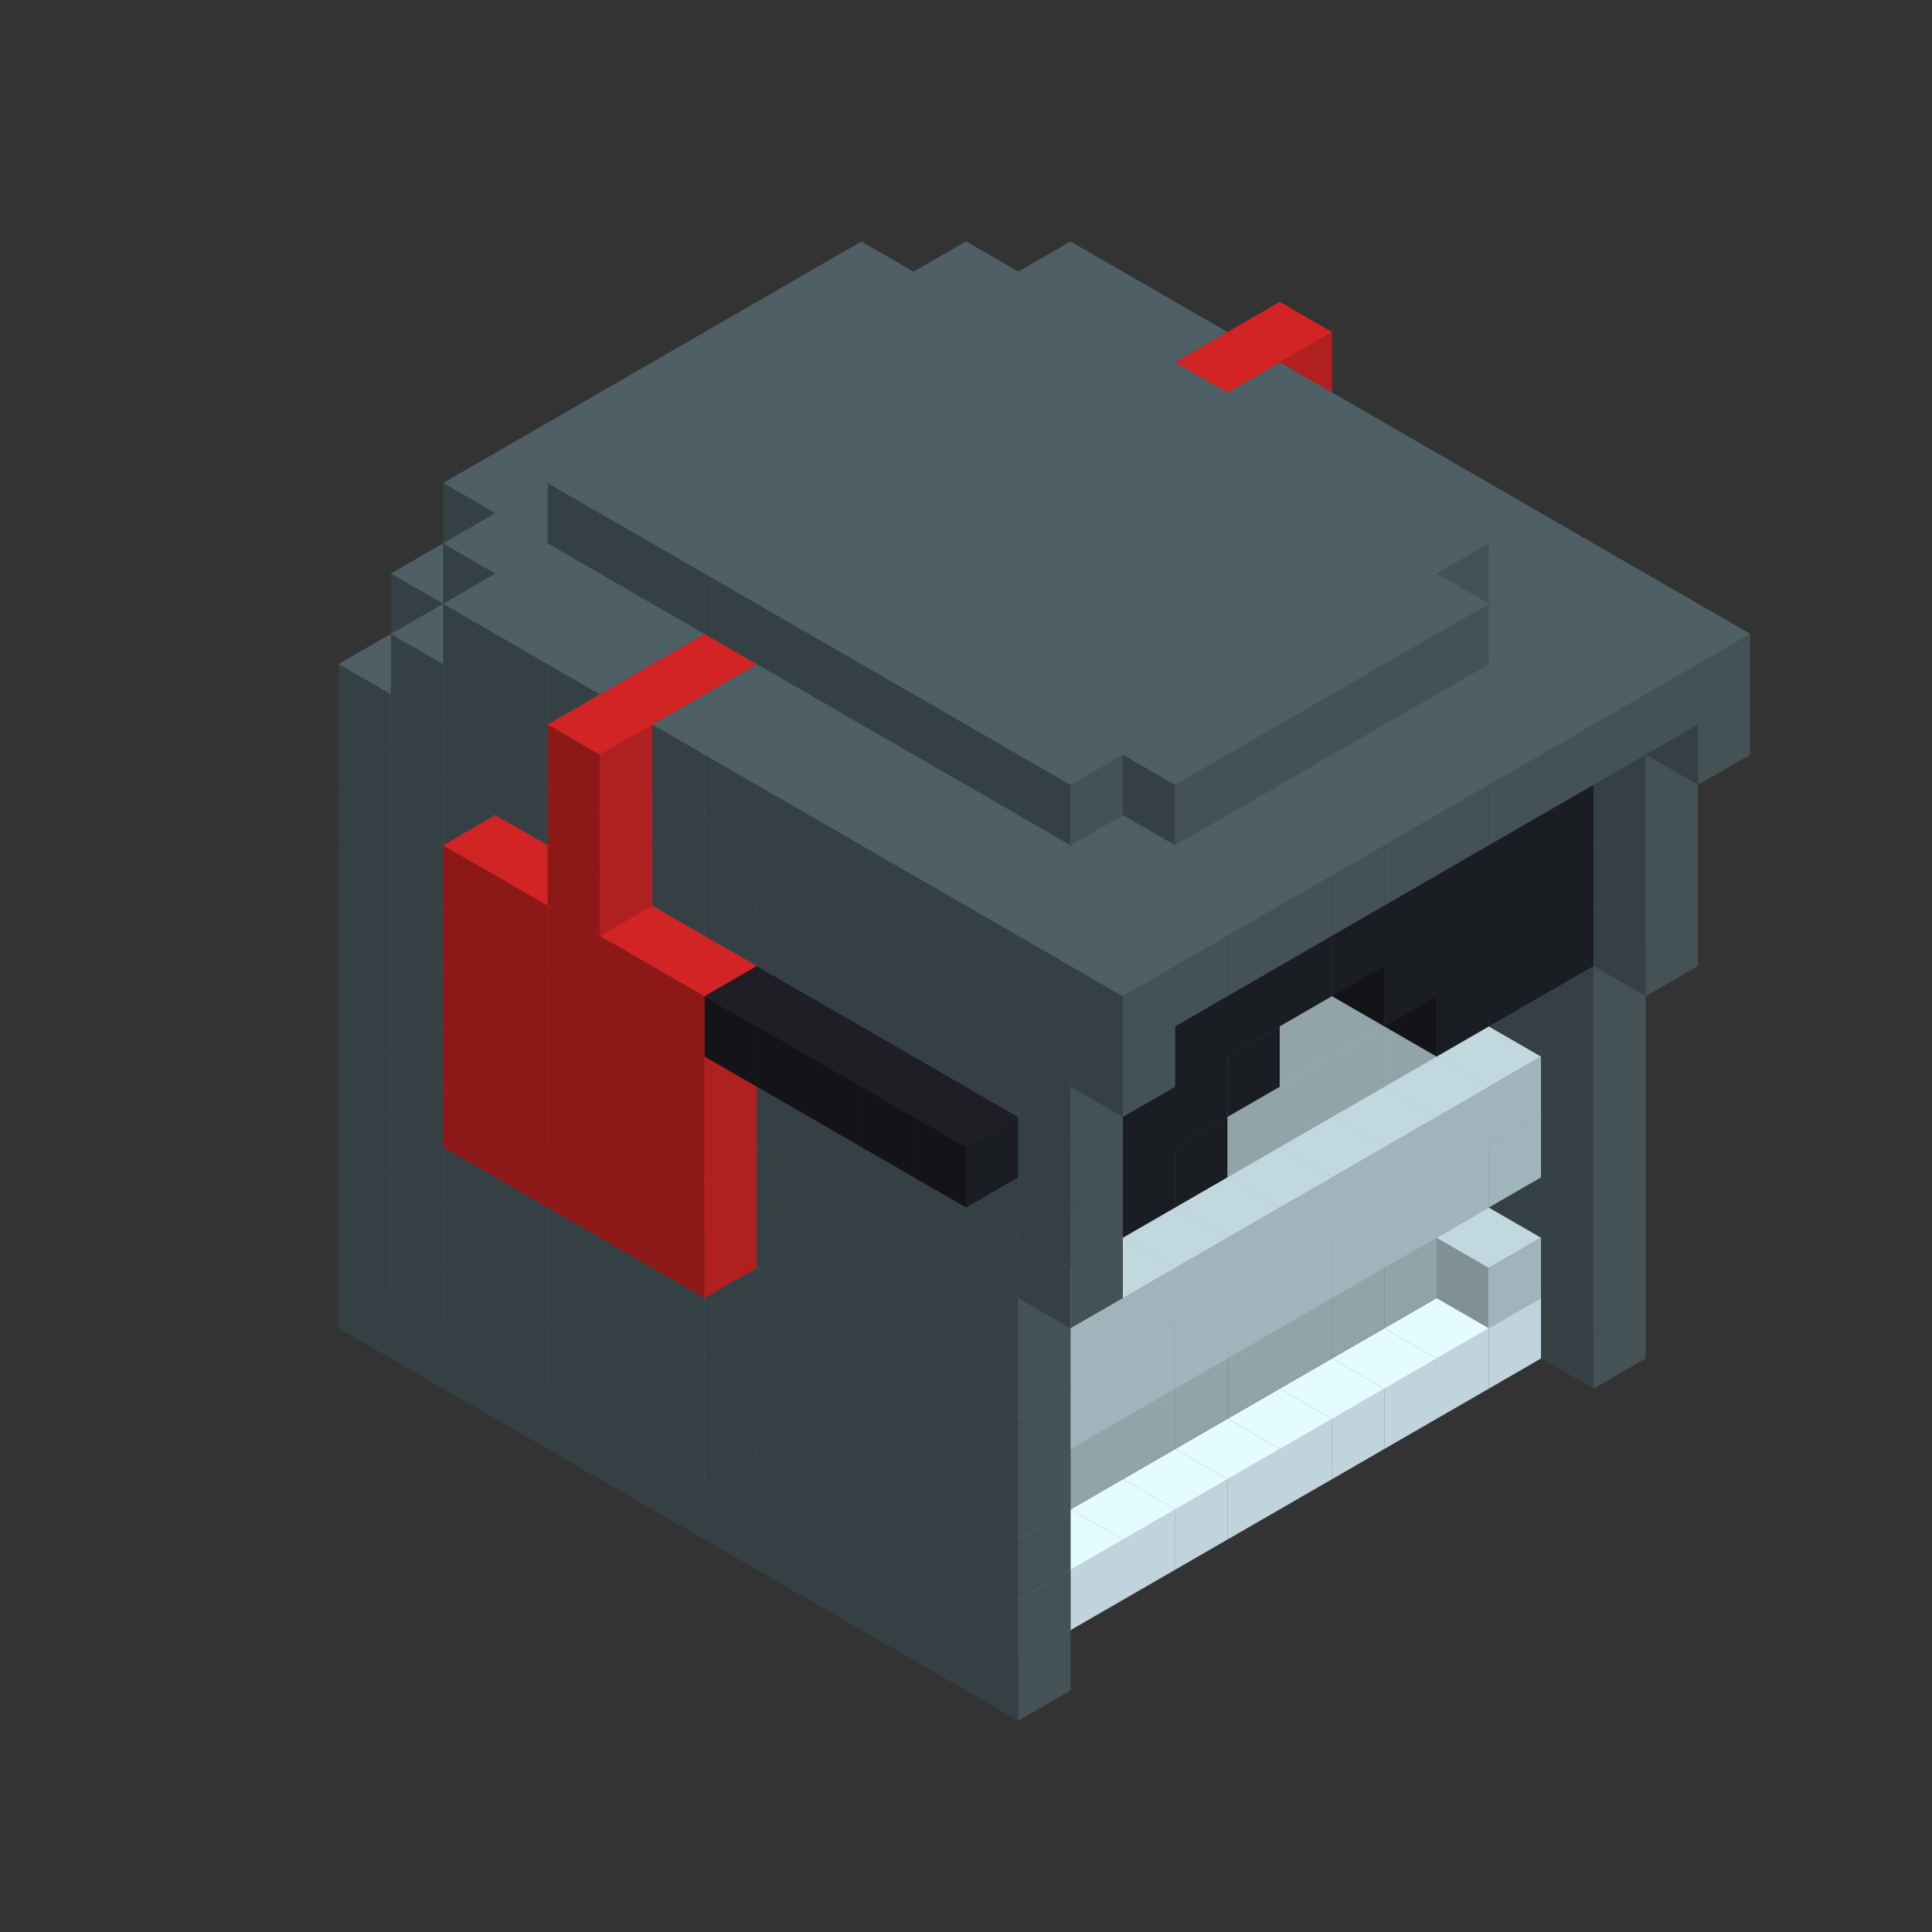 
<svg width='600' height='600' viewBox='4436371 5550000 3200000 3200000' xmlns='http://www.w3.org/2000/svg' xmlns:xlink='http://www.w3.org/1999/xlink'>
<rect x="4436371" y="5550000" width="3200000" height="3200000" fill="#333333" stroke="none"/>
<use xlink:href='#v-0x00000158-6' transform='translate(1936371,3050000)'/>
<use xlink:href='#v-0x00000158-6' transform='translate(983738,3600000)'/>
<use xlink:href='#v-0x00000158-6' transform='translate(2022974,3100000)'/>
<use xlink:href='#v-0x00000158-6' transform='translate(1070341,3650000)'/>
<use xlink:href='#v-0x00000158-6' transform='translate(2109577,3150000)'/>
<use xlink:href='#v-0x00000158-6' transform='translate(1156944,3700000)'/>
<use xlink:href='#v-0x00000158-6' transform='translate(2196180,3200000)'/>
<use xlink:href='#v-0x00000158-6' transform='translate(1243547,3750000)'/>
<use xlink:href='#v-0x00000158-6' transform='translate(2282783,3250000)'/>
<use xlink:href='#v-0x00000158-6' transform='translate(1330150,3800000)'/>
<use xlink:href='#v-0x00000158-6' transform='translate(2369386,3300000)'/>
<use xlink:href='#v-0x00000158-6' transform='translate(1416753,3850000)'/>
<use xlink:href='#v-0x00000158-6' transform='translate(2455989,3350000)'/>
<use xlink:href='#v-0x00000158-6' transform='translate(1503356,3900000)'/>
<use xlink:href='#v-0x00000158-6' transform='translate(2542592,3400000)'/>
<use xlink:href='#v-0x00000158-6' transform='translate(1589959,3950000)'/>
<use xlink:href='#v-0x00000158-6' transform='translate(2629195,3450000)'/>
<use xlink:href='#v-0x00000158-6' transform='translate(1676562,4000000)'/>
<use xlink:href='#v-0x00000158-6' transform='translate(2715798,3500000)'/>
<use xlink:href='#v-0x00000158-6' transform='translate(1763165,4050000)'/>
<use xlink:href='#v-0x00000158-6' transform='translate(2802401,3550000)'/>
<use xlink:href='#v-0x00000158-6' transform='translate(1849768,4100000)'/>
<use xlink:href='#v-0x00000158-6' transform='translate(2889004,3600000)'/>
<use xlink:href='#v-0x00000158-4' transform='translate(2802401,3650000)'/>
<use xlink:href='#v-0x00000158-4' transform='translate(2715798,3700000)'/>
<use xlink:href='#v-0x00000158-4' transform='translate(2629195,3750000)'/>
<use xlink:href='#v-0x00000158-4' transform='translate(2542592,3800000)'/>
<use xlink:href='#v-0x00000158-4' transform='translate(2455989,3850000)'/>
<use xlink:href='#v-0x00000158-4' transform='translate(2369386,3900000)'/>
<use xlink:href='#v-0x00000158-4' transform='translate(2282783,3950000)'/>
<use xlink:href='#v-0x00000158-4' transform='translate(2196180,4000000)'/>
<use xlink:href='#v-0x00000158-4' transform='translate(2109577,4050000)'/>
<use xlink:href='#v-0x00000158-4' transform='translate(2022974,4100000)'/>
<use xlink:href='#v-0x00000158-6' transform='translate(1936371,4150000)'/>
<use xlink:href='#v-0x00000158-6' transform='translate(2975607,3650000)'/>
<use xlink:href='#v-0x00000158-6' transform='translate(2022974,4200000)'/>
<use xlink:href='#v-0x00000158-6' transform='translate(1936371,2950000)'/>
<use xlink:href='#v-0x00000158-6' transform='translate(983738,3500000)'/>
<use xlink:href='#v-0x00000158-6' transform='translate(2022974,3000000)'/>
<use xlink:href='#v-0x00000158-6' transform='translate(1070341,3550000)'/>
<use xlink:href='#v-0x00000158-6' transform='translate(2109577,3050000)'/>
<use xlink:href='#v-0x00000158-6' transform='translate(1156944,3600000)'/>
<use xlink:href='#v-0x00000158-6' transform='translate(2196180,3100000)'/>
<use xlink:href='#v-0x00000158-6' transform='translate(1243547,3650000)'/>
<use xlink:href='#v-0x00000158-6' transform='translate(2282783,3150000)'/>
<use xlink:href='#v-0x00000158-6' transform='translate(1330150,3700000)'/>
<use xlink:href='#v-0x00000158-6' transform='translate(2369386,3200000)'/>
<use xlink:href='#v-0x00000158-6' transform='translate(1416753,3750000)'/>
<use xlink:href='#v-0x00000158-6' transform='translate(2455989,3250000)'/>
<use xlink:href='#v-0x00000158-6' transform='translate(1503356,3800000)'/>
<use xlink:href='#v-0x00000158-6' transform='translate(2542592,3300000)'/>
<use xlink:href='#v-0x00000158-6' transform='translate(1589959,3850000)'/>
<use xlink:href='#v-0x00000158-6' transform='translate(2629195,3350000)'/>
<use xlink:href='#v-0x00000158-6' transform='translate(1676562,3900000)'/>
<use xlink:href='#v-0x00000158-6' transform='translate(2715798,3400000)'/>
<use xlink:href='#v-0x00000158-6' transform='translate(1763165,3950000)'/>
<use xlink:href='#v-0x00000158-6' transform='translate(2802401,3450000)'/>
<use xlink:href='#v-0x00000158-2' transform='translate(2715798,3500000)'/>
<use xlink:href='#v-0x00000158-2' transform='translate(2629195,3550000)'/>
<use xlink:href='#v-0x00000158-2' transform='translate(2542592,3600000)'/>
<use xlink:href='#v-0x00000158-2' transform='translate(2455989,3650000)'/>
<use xlink:href='#v-0x00000158-2' transform='translate(2369386,3700000)'/>
<use xlink:href='#v-0x00000158-2' transform='translate(2282783,3750000)'/>
<use xlink:href='#v-0x00000158-2' transform='translate(2196180,3800000)'/>
<use xlink:href='#v-0x00000158-2' transform='translate(2109577,3850000)'/>
<use xlink:href='#v-0x00000158-2' transform='translate(2022974,3900000)'/>
<use xlink:href='#v-0x00000158-2' transform='translate(1936371,3950000)'/>
<use xlink:href='#v-0x00000158-6' transform='translate(1849768,4000000)'/>
<use xlink:href='#v-0x00000158-6' transform='translate(2889004,3500000)'/>
<use xlink:href='#v-0x00000158-1' transform='translate(2802401,3550000)'/>
<use xlink:href='#v-0x00000158-1' transform='translate(2022974,4000000)'/>
<use xlink:href='#v-0x00000158-6' transform='translate(1936371,4050000)'/>
<use xlink:href='#v-0x00000158-6' transform='translate(2975607,3550000)'/>
<use xlink:href='#v-0x00000158-6' transform='translate(2022974,4100000)'/>
<use xlink:href='#v-0x00000158-6' transform='translate(1936371,2850000)'/>
<use xlink:href='#v-0x00000158-6' transform='translate(983738,3400000)'/>
<use xlink:href='#v-0x00000158-6' transform='translate(2022974,2900000)'/>
<use xlink:href='#v-0x00000158-6' transform='translate(1070341,3450000)'/>
<use xlink:href='#v-0x00000158-6' transform='translate(2109577,2950000)'/>
<use xlink:href='#v-0x00000158-2' transform='translate(1243547,3450000)'/>
<use xlink:href='#v-0x00000158-6' transform='translate(1156944,3500000)'/>
<use xlink:href='#v-0x00000158-6' transform='translate(2196180,3000000)'/>
<use xlink:href='#v-0x00000158-2' transform='translate(1330150,3500000)'/>
<use xlink:href='#v-0x00000158-6' transform='translate(1243547,3550000)'/>
<use xlink:href='#v-0x00000158-6' transform='translate(2282783,3050000)'/>
<use xlink:href='#v-0x00000158-2' transform='translate(1416753,3550000)'/>
<use xlink:href='#v-0x00000158-6' transform='translate(1330150,3600000)'/>
<use xlink:href='#v-0x00000158-6' transform='translate(2369386,3100000)'/>
<use xlink:href='#v-0x00000158-2' transform='translate(1503356,3600000)'/>
<use xlink:href='#v-0x00000158-6' transform='translate(1416753,3650000)'/>
<use xlink:href='#v-0x00000158-6' transform='translate(2455989,3150000)'/>
<use xlink:href='#v-0x00000158-2' transform='translate(1589959,3650000)'/>
<use xlink:href='#v-0x00000158-6' transform='translate(1503356,3700000)'/>
<use xlink:href='#v-0x00000158-6' transform='translate(2542592,3200000)'/>
<use xlink:href='#v-0x00000158-2' transform='translate(1676562,3700000)'/>
<use xlink:href='#v-0x00000158-6' transform='translate(1589959,3750000)'/>
<use xlink:href='#v-0x00000158-6' transform='translate(2629195,3250000)'/>
<use xlink:href='#v-0x00000158-2' transform='translate(1763165,3750000)'/>
<use xlink:href='#v-0x00000158-6' transform='translate(1676562,3800000)'/>
<use xlink:href='#v-0x00000158-6' transform='translate(2715798,3300000)'/>
<use xlink:href='#v-0x00000158-2' transform='translate(1849768,3800000)'/>
<use xlink:href='#v-0x00000158-6' transform='translate(1763165,3850000)'/>
<use xlink:href='#v-0x00000158-6' transform='translate(2802401,3350000)'/>
<use xlink:href='#v-0x00000158-2' transform='translate(2715798,3400000)'/>
<use xlink:href='#v-0x00000158-2' transform='translate(2629195,3450000)'/>
<use xlink:href='#v-0x00000158-2' transform='translate(2542592,3500000)'/>
<use xlink:href='#v-0x00000158-2' transform='translate(2455989,3550000)'/>
<use xlink:href='#v-0x00000158-2' transform='translate(2369386,3600000)'/>
<use xlink:href='#v-0x00000158-2' transform='translate(2282783,3650000)'/>
<use xlink:href='#v-0x00000158-2' transform='translate(2196180,3700000)'/>
<use xlink:href='#v-0x00000158-2' transform='translate(2109577,3750000)'/>
<use xlink:href='#v-0x00000158-2' transform='translate(2022974,3800000)'/>
<use xlink:href='#v-0x00000158-2' transform='translate(1936371,3850000)'/>
<use xlink:href='#v-0x00000158-6' transform='translate(1849768,3900000)'/>
<use xlink:href='#v-0x00000158-6' transform='translate(2889004,3400000)'/>
<use xlink:href='#v-0x00000158-6' transform='translate(1936371,3950000)'/>
<use xlink:href='#v-0x00000158-6' transform='translate(2975607,3450000)'/>
<use xlink:href='#v-0x00000158-6' transform='translate(2022974,4000000)'/>
<use xlink:href='#v-0x00000158-6' transform='translate(1936371,2750000)'/>
<use xlink:href='#v-0x00000158-6' transform='translate(983738,3300000)'/>
<use xlink:href='#v-0x00000158-6' transform='translate(2022974,2800000)'/>
<use xlink:href='#v-0x00000158-6' transform='translate(1070341,3350000)'/>
<use xlink:href='#v-0x00000158-6' transform='translate(2109577,2850000)'/>
<use xlink:href='#v-0x00000158-2' transform='translate(1243547,3350000)'/>
<use xlink:href='#v-0x00000158-6' transform='translate(1156944,3400000)'/>
<use xlink:href='#v-0x00000158-6' transform='translate(2196180,2900000)'/>
<use xlink:href='#v-0x00000158-2' transform='translate(1330150,3400000)'/>
<use xlink:href='#v-0x00000158-6' transform='translate(1243547,3450000)'/>
<use xlink:href='#v-0x00000158-6' transform='translate(2282783,2950000)'/>
<use xlink:href='#v-0x00000158-2' transform='translate(1416753,3450000)'/>
<use xlink:href='#v-0x00000158-6' transform='translate(1330150,3500000)'/>
<use xlink:href='#v-0x00000158-6' transform='translate(2369386,3000000)'/>
<use xlink:href='#v-0x00000158-2' transform='translate(1503356,3500000)'/>
<use xlink:href='#v-0x00000158-6' transform='translate(1416753,3550000)'/>
<use xlink:href='#v-0x00000158-6' transform='translate(2455989,3050000)'/>
<use xlink:href='#v-0x00000158-2' transform='translate(1589959,3550000)'/>
<use xlink:href='#v-0x00000158-6' transform='translate(1503356,3600000)'/>
<use xlink:href='#v-0x00000158-6' transform='translate(2542592,3100000)'/>
<use xlink:href='#v-0x00000158-2' transform='translate(1676562,3600000)'/>
<use xlink:href='#v-0x00000158-6' transform='translate(1589959,3650000)'/>
<use xlink:href='#v-0x00000158-6' transform='translate(2629195,3150000)'/>
<use xlink:href='#v-0x00000158-2' transform='translate(1763165,3650000)'/>
<use xlink:href='#v-0x00000158-6' transform='translate(1676562,3700000)'/>
<use xlink:href='#v-0x00000158-6' transform='translate(2715798,3200000)'/>
<use xlink:href='#v-0x00000158-2' transform='translate(1849768,3700000)'/>
<use xlink:href='#v-0x00000158-6' transform='translate(1763165,3750000)'/>
<use xlink:href='#v-0x00000158-6' transform='translate(2802401,3250000)'/>
<use xlink:href='#v-0x00000158-2' transform='translate(2715798,3300000)'/>
<use xlink:href='#v-0x00000158-2' transform='translate(2629195,3350000)'/>
<use xlink:href='#v-0x00000158-2' transform='translate(2542592,3400000)'/>
<use xlink:href='#v-0x00000158-2' transform='translate(2455989,3450000)'/>
<use xlink:href='#v-0x00000158-2' transform='translate(2369386,3500000)'/>
<use xlink:href='#v-0x00000158-2' transform='translate(2282783,3550000)'/>
<use xlink:href='#v-0x00000158-2' transform='translate(2196180,3600000)'/>
<use xlink:href='#v-0x00000158-2' transform='translate(2109577,3650000)'/>
<use xlink:href='#v-0x00000158-2' transform='translate(2022974,3700000)'/>
<use xlink:href='#v-0x00000158-2' transform='translate(1936371,3750000)'/>
<use xlink:href='#v-0x00000158-6' transform='translate(1849768,3800000)'/>
<use xlink:href='#v-0x00000158-6' transform='translate(2889004,3300000)'/>
<use xlink:href='#v-0x00000158-1' transform='translate(2802401,3350000)'/>
<use xlink:href='#v-0x00000158-1' transform='translate(2715798,3400000)'/>
<use xlink:href='#v-0x00000158-1' transform='translate(2629195,3450000)'/>
<use xlink:href='#v-0x00000158-1' transform='translate(2542592,3500000)'/>
<use xlink:href='#v-0x00000158-1' transform='translate(2455989,3550000)'/>
<use xlink:href='#v-0x00000158-1' transform='translate(2369386,3600000)'/>
<use xlink:href='#v-0x00000158-1' transform='translate(2282783,3650000)'/>
<use xlink:href='#v-0x00000158-1' transform='translate(2196180,3700000)'/>
<use xlink:href='#v-0x00000158-1' transform='translate(2109577,3750000)'/>
<use xlink:href='#v-0x00000158-1' transform='translate(2022974,3800000)'/>
<use xlink:href='#v-0x00000158-6' transform='translate(1936371,3850000)'/>
<use xlink:href='#v-0x00000158-6' transform='translate(2975607,3350000)'/>
<use xlink:href='#v-0x00000158-6' transform='translate(2022974,3900000)'/>
<use xlink:href='#v-0x00000158-6' transform='translate(1936371,2650000)'/>
<use xlink:href='#v-0x00000158-6' transform='translate(983738,3200000)'/>
<use xlink:href='#v-0x00000158-6' transform='translate(2022974,2700000)'/>
<use xlink:href='#v-0x00000158-6' transform='translate(1070341,3250000)'/>
<use xlink:href='#v-0x00000158-6' transform='translate(2109577,2750000)'/>
<use xlink:href='#v-0x00000158-2' transform='translate(1243547,3250000)'/>
<use xlink:href='#v-0x00000158-6' transform='translate(1156944,3300000)'/>
<use xlink:href='#v-0x00000158-6' transform='translate(2196180,2800000)'/>
<use xlink:href='#v-0x00000158-2' transform='translate(1330150,3300000)'/>
<use xlink:href='#v-0x00000158-6' transform='translate(1243547,3350000)'/>
<use xlink:href='#v-0x00000158-6' transform='translate(2282783,2850000)'/>
<use xlink:href='#v-0x00000158-2' transform='translate(1416753,3350000)'/>
<use xlink:href='#v-0x00000158-6' transform='translate(1330150,3400000)'/>
<use xlink:href='#v-0x00000158-6' transform='translate(2369386,2900000)'/>
<use xlink:href='#v-0x00000158-2' transform='translate(1503356,3400000)'/>
<use xlink:href='#v-0x00000158-6' transform='translate(1416753,3450000)'/>
<use xlink:href='#v-0x00000158-6' transform='translate(2455989,2950000)'/>
<use xlink:href='#v-0x00000158-2' transform='translate(1589959,3450000)'/>
<use xlink:href='#v-0x00000158-6' transform='translate(1503356,3500000)'/>
<use xlink:href='#v-0x00000158-6' transform='translate(2542592,3000000)'/>
<use xlink:href='#v-0x00000158-2' transform='translate(1676562,3500000)'/>
<use xlink:href='#v-0x00000158-6' transform='translate(1589959,3550000)'/>
<use xlink:href='#v-0x00000158-6' transform='translate(2629195,3050000)'/>
<use xlink:href='#v-0x00000158-2' transform='translate(1763165,3550000)'/>
<use xlink:href='#v-0x00000158-6' transform='translate(1676562,3600000)'/>
<use xlink:href='#v-0x00000158-6' transform='translate(2715798,3100000)'/>
<use xlink:href='#v-0x00000158-2' transform='translate(1849768,3600000)'/>
<use xlink:href='#v-0x00000158-6' transform='translate(1763165,3650000)'/>
<use xlink:href='#v-0x00000158-6' transform='translate(2802401,3150000)'/>
<use xlink:href='#v-0x00000158-2' transform='translate(2715798,3200000)'/>
<use xlink:href='#v-0x00000158-2' transform='translate(2629195,3250000)'/>
<use xlink:href='#v-0x00000158-2' transform='translate(2542592,3300000)'/>
<use xlink:href='#v-0x00000158-2' transform='translate(2455989,3350000)'/>
<use xlink:href='#v-0x00000158-2' transform='translate(2369386,3400000)'/>
<use xlink:href='#v-0x00000158-2' transform='translate(2282783,3450000)'/>
<use xlink:href='#v-0x00000158-2' transform='translate(2196180,3500000)'/>
<use xlink:href='#v-0x00000158-2' transform='translate(2109577,3550000)'/>
<use xlink:href='#v-0x00000158-2' transform='translate(2022974,3600000)'/>
<use xlink:href='#v-0x00000158-2' transform='translate(1936371,3650000)'/>
<use xlink:href='#v-0x00000158-6' transform='translate(1849768,3700000)'/>
<use xlink:href='#v-0x00000158-6' transform='translate(2889004,3200000)'/>
<use xlink:href='#v-0x00000158-1' transform='translate(2802401,3250000)'/>
<use xlink:href='#v-0x00000158-1' transform='translate(2715798,3300000)'/>
<use xlink:href='#v-0x00000158-1' transform='translate(2629195,3350000)'/>
<use xlink:href='#v-0x00000158-1' transform='translate(2542592,3400000)'/>
<use xlink:href='#v-0x00000158-1' transform='translate(2455989,3450000)'/>
<use xlink:href='#v-0x00000158-1' transform='translate(2369386,3500000)'/>
<use xlink:href='#v-0x00000158-1' transform='translate(2282783,3550000)'/>
<use xlink:href='#v-0x00000158-1' transform='translate(2196180,3600000)'/>
<use xlink:href='#v-0x00000158-1' transform='translate(2109577,3650000)'/>
<use xlink:href='#v-0x00000158-1' transform='translate(2022974,3700000)'/>
<use xlink:href='#v-0x00000158-6' transform='translate(1936371,3750000)'/>
<use xlink:href='#v-0x00000158-6' transform='translate(2975607,3250000)'/>
<use xlink:href='#v-0x00000158-6' transform='translate(2022974,3800000)'/>
<use xlink:href='#v-0x00000158-6' transform='translate(1936371,2550000)'/>
<use xlink:href='#v-0x00000158-6' transform='translate(983738,3100000)'/>
<use xlink:href='#v-0x00000158-6' transform='translate(2022974,2600000)'/>
<use xlink:href='#v-0x00000158-6' transform='translate(1070341,3150000)'/>
<use xlink:href='#v-0x00000158-6' transform='translate(2109577,2650000)'/>
<use xlink:href='#v-0x00000158-2' transform='translate(1243547,3150000)'/>
<use xlink:href='#v-0x00000158-6' transform='translate(1156944,3200000)'/>
<use xlink:href='#v-0x00000158-7' transform='translate(2282783,2650000)'/>
<use xlink:href='#v-0x00000158-6' transform='translate(2196180,2700000)'/>
<use xlink:href='#v-0x00000158-2' transform='translate(1330150,3200000)'/>
<use xlink:href='#v-0x00000158-6' transform='translate(1243547,3250000)'/>
<use xlink:href='#v-0x00000158-7' transform='translate(1156944,3300000)'/>
<use xlink:href='#v-0x00000158-7' transform='translate(2369386,2700000)'/>
<use xlink:href='#v-0x00000158-6' transform='translate(2282783,2750000)'/>
<use xlink:href='#v-0x00000158-2' transform='translate(1416753,3250000)'/>
<use xlink:href='#v-0x00000158-6' transform='translate(1330150,3300000)'/>
<use xlink:href='#v-0x00000158-7' transform='translate(1243547,3350000)'/>
<use xlink:href='#v-0x00000158-7' transform='translate(2455989,2750000)'/>
<use xlink:href='#v-0x00000158-6' transform='translate(2369386,2800000)'/>
<use xlink:href='#v-0x00000158-2' transform='translate(1503356,3300000)'/>
<use xlink:href='#v-0x00000158-6' transform='translate(1416753,3350000)'/>
<use xlink:href='#v-0x00000158-7' transform='translate(1330150,3400000)'/>
<use xlink:href='#v-0x00000158-7' transform='translate(2542592,2800000)'/>
<use xlink:href='#v-0x00000158-6' transform='translate(2455989,2850000)'/>
<use xlink:href='#v-0x00000158-2' transform='translate(1589959,3350000)'/>
<use xlink:href='#v-0x00000158-6' transform='translate(1503356,3400000)'/>
<use xlink:href='#v-0x00000158-7' transform='translate(1416753,3450000)'/>
<use xlink:href='#v-0x00000158-7' transform='translate(2629195,2850000)'/>
<use xlink:href='#v-0x00000158-6' transform='translate(2542592,2900000)'/>
<use xlink:href='#v-0x00000158-2' transform='translate(1676562,3400000)'/>
<use xlink:href='#v-0x00000158-6' transform='translate(1589959,3450000)'/>
<use xlink:href='#v-0x00000158-7' transform='translate(1503356,3500000)'/>
<use xlink:href='#v-0x00000158-6' transform='translate(2629195,2950000)'/>
<use xlink:href='#v-0x00000158-2' transform='translate(1763165,3450000)'/>
<use xlink:href='#v-0x00000158-6' transform='translate(1676562,3500000)'/>
<use xlink:href='#v-0x00000158-6' transform='translate(2715798,3000000)'/>
<use xlink:href='#v-0x00000158-2' transform='translate(1849768,3500000)'/>
<use xlink:href='#v-0x00000158-6' transform='translate(1763165,3550000)'/>
<use xlink:href='#v-0x00000158-6' transform='translate(2802401,3050000)'/>
<use xlink:href='#v-0x00000158-2' transform='translate(2715798,3100000)'/>
<use xlink:href='#v-0x00000158-2' transform='translate(2629195,3150000)'/>
<use xlink:href='#v-0x00000158-2' transform='translate(2542592,3200000)'/>
<use xlink:href='#v-0x00000158-2' transform='translate(2455989,3250000)'/>
<use xlink:href='#v-0x00000158-2' transform='translate(2369386,3300000)'/>
<use xlink:href='#v-0x00000158-2' transform='translate(2282783,3350000)'/>
<use xlink:href='#v-0x00000158-2' transform='translate(2196180,3400000)'/>
<use xlink:href='#v-0x00000158-2' transform='translate(2109577,3450000)'/>
<use xlink:href='#v-0x00000158-2' transform='translate(2022974,3500000)'/>
<use xlink:href='#v-0x00000158-2' transform='translate(1936371,3550000)'/>
<use xlink:href='#v-0x00000158-6' transform='translate(1849768,3600000)'/>
<use xlink:href='#v-0x00000158-6' transform='translate(2889004,3100000)'/>
<use xlink:href='#v-0x00000158-6' transform='translate(1936371,3650000)'/>
<use xlink:href='#v-0x00000158-6' transform='translate(2975607,3150000)'/>
<use xlink:href='#v-0x00000158-6' transform='translate(2022974,3700000)'/>
<use xlink:href='#v-0x00000158-6' transform='translate(1936371,2450000)'/>
<use xlink:href='#v-0x00000158-6' transform='translate(983738,3000000)'/>
<use xlink:href='#v-0x00000158-6' transform='translate(2022974,2500000)'/>
<use xlink:href='#v-0x00000158-6' transform='translate(1070341,3050000)'/>
<use xlink:href='#v-0x00000158-6' transform='translate(2109577,2550000)'/>
<use xlink:href='#v-0x00000158-2' transform='translate(1243547,3050000)'/>
<use xlink:href='#v-0x00000158-6' transform='translate(1156944,3100000)'/>
<use xlink:href='#v-0x00000158-7' transform='translate(2282783,2550000)'/>
<use xlink:href='#v-0x00000158-6' transform='translate(2196180,2600000)'/>
<use xlink:href='#v-0x00000158-2' transform='translate(1330150,3100000)'/>
<use xlink:href='#v-0x00000158-6' transform='translate(1243547,3150000)'/>
<use xlink:href='#v-0x00000158-7' transform='translate(1156944,3200000)'/>
<use xlink:href='#v-0x00000158-7' transform='translate(2369386,2600000)'/>
<use xlink:href='#v-0x00000158-6' transform='translate(2282783,2650000)'/>
<use xlink:href='#v-0x00000158-2' transform='translate(1416753,3150000)'/>
<use xlink:href='#v-0x00000158-6' transform='translate(1330150,3200000)'/>
<use xlink:href='#v-0x00000158-7' transform='translate(1243547,3250000)'/>
<use xlink:href='#v-0x00000158-7' transform='translate(2455989,2650000)'/>
<use xlink:href='#v-0x00000158-6' transform='translate(2369386,2700000)'/>
<use xlink:href='#v-0x00000158-2' transform='translate(1503356,3200000)'/>
<use xlink:href='#v-0x00000158-6' transform='translate(1416753,3250000)'/>
<use xlink:href='#v-0x00000158-7' transform='translate(1330150,3300000)'/>
<use xlink:href='#v-0x00000158-7' transform='translate(2542592,2700000)'/>
<use xlink:href='#v-0x00000158-6' transform='translate(2455989,2750000)'/>
<use xlink:href='#v-0x00000158-2' transform='translate(1589959,3250000)'/>
<use xlink:href='#v-0x00000158-6' transform='translate(1503356,3300000)'/>
<use xlink:href='#v-0x00000158-7' transform='translate(1416753,3350000)'/>
<use xlink:href='#v-0x00000158-7' transform='translate(2629195,2750000)'/>
<use xlink:href='#v-0x00000158-6' transform='translate(2542592,2800000)'/>
<use xlink:href='#v-0x00000158-2' transform='translate(1676562,3300000)'/>
<use xlink:href='#v-0x00000158-6' transform='translate(1589959,3350000)'/>
<use xlink:href='#v-0x00000158-7' transform='translate(1503356,3400000)'/>
<use xlink:href='#v-0x00000158-6' transform='translate(2629195,2850000)'/>
<use xlink:href='#v-0x00000158-2' transform='translate(1763165,3350000)'/>
<use xlink:href='#v-0x00000158-6' transform='translate(1676562,3400000)'/>
<use xlink:href='#v-0x00000158-6' transform='translate(2715798,2900000)'/>
<use xlink:href='#v-0x00000158-2' transform='translate(1849768,3400000)'/>
<use xlink:href='#v-0x00000158-6' transform='translate(1763165,3450000)'/>
<use xlink:href='#v-0x00000158-6' transform='translate(2802401,2950000)'/>
<use xlink:href='#v-0x00000158-2' transform='translate(2715798,3000000)'/>
<use xlink:href='#v-0x00000158-2' transform='translate(2629195,3050000)'/>
<use xlink:href='#v-0x00000158-2' transform='translate(2542592,3100000)'/>
<use xlink:href='#v-0x00000158-2' transform='translate(2455989,3150000)'/>
<use xlink:href='#v-0x00000158-2' transform='translate(2369386,3200000)'/>
<use xlink:href='#v-0x00000158-2' transform='translate(2282783,3250000)'/>
<use xlink:href='#v-0x00000158-2' transform='translate(2196180,3300000)'/>
<use xlink:href='#v-0x00000158-2' transform='translate(2109577,3350000)'/>
<use xlink:href='#v-0x00000158-2' transform='translate(2022974,3400000)'/>
<use xlink:href='#v-0x00000158-2' transform='translate(1936371,3450000)'/>
<use xlink:href='#v-0x00000158-6' transform='translate(1849768,3500000)'/>
<use xlink:href='#v-0x00000158-6' transform='translate(2889004,3000000)'/>
<use xlink:href='#v-0x00000158-6' transform='translate(1936371,3550000)'/>
<use xlink:href='#v-0x00000158-6' transform='translate(2975607,3050000)'/>
<use xlink:href='#v-0x00000158-6' transform='translate(2022974,3600000)'/>
<use xlink:href='#v-0x00000158-6' transform='translate(1936371,2350000)'/>
<use xlink:href='#v-0x00000158-6' transform='translate(983738,2900000)'/>
<use xlink:href='#v-0x00000158-6' transform='translate(2022974,2400000)'/>
<use xlink:href='#v-0x00000158-6' transform='translate(1070341,2950000)'/>
<use xlink:href='#v-0x00000158-6' transform='translate(2109577,2450000)'/>
<use xlink:href='#v-0x00000158-2' transform='translate(1243547,2950000)'/>
<use xlink:href='#v-0x00000158-6' transform='translate(1156944,3000000)'/>
<use xlink:href='#v-0x00000158-7' transform='translate(2282783,2450000)'/>
<use xlink:href='#v-0x00000158-6' transform='translate(2196180,2500000)'/>
<use xlink:href='#v-0x00000158-2' transform='translate(1330150,3000000)'/>
<use xlink:href='#v-0x00000158-6' transform='translate(1243547,3050000)'/>
<use xlink:href='#v-0x00000158-7' transform='translate(1156944,3100000)'/>
<use xlink:href='#v-0x00000158-7' transform='translate(2369386,2500000)'/>
<use xlink:href='#v-0x00000158-6' transform='translate(2282783,2550000)'/>
<use xlink:href='#v-0x00000158-2' transform='translate(1416753,3050000)'/>
<use xlink:href='#v-0x00000158-6' transform='translate(1330150,3100000)'/>
<use xlink:href='#v-0x00000158-7' transform='translate(1243547,3150000)'/>
<use xlink:href='#v-0x00000158-7' transform='translate(2455989,2550000)'/>
<use xlink:href='#v-0x00000158-6' transform='translate(2369386,2600000)'/>
<use xlink:href='#v-0x00000158-2' transform='translate(1503356,3100000)'/>
<use xlink:href='#v-0x00000158-6' transform='translate(1416753,3150000)'/>
<use xlink:href='#v-0x00000158-7' transform='translate(1330150,3200000)'/>
<use xlink:href='#v-0x00000158-7' transform='translate(2542592,2600000)'/>
<use xlink:href='#v-0x00000158-6' transform='translate(2455989,2650000)'/>
<use xlink:href='#v-0x00000158-2' transform='translate(1589959,3150000)'/>
<use xlink:href='#v-0x00000158-6' transform='translate(1503356,3200000)'/>
<use xlink:href='#v-0x00000158-7' transform='translate(1416753,3250000)'/>
<use xlink:href='#v-0x00000158-7' transform='translate(2629195,2650000)'/>
<use xlink:href='#v-0x00000158-6' transform='translate(2542592,2700000)'/>
<use xlink:href='#v-0x00000158-2' transform='translate(1676562,3200000)'/>
<use xlink:href='#v-0x00000158-6' transform='translate(1589959,3250000)'/>
<use xlink:href='#v-0x00000158-7' transform='translate(1503356,3300000)'/>
<use xlink:href='#v-0x00000158-6' transform='translate(2629195,2750000)'/>
<use xlink:href='#v-0x00000158-2' transform='translate(1763165,3250000)'/>
<use xlink:href='#v-0x00000158-6' transform='translate(1676562,3300000)'/>
<use xlink:href='#v-0x00000158-6' transform='translate(2715798,2800000)'/>
<use xlink:href='#v-0x00000158-2' transform='translate(1849768,3300000)'/>
<use xlink:href='#v-0x00000158-6' transform='translate(1763165,3350000)'/>
<use xlink:href='#v-0x00000158-6' transform='translate(2802401,2850000)'/>
<use xlink:href='#v-0x00000158-2' transform='translate(2715798,2900000)'/>
<use xlink:href='#v-0x00000158-2' transform='translate(2629195,2950000)'/>
<use xlink:href='#v-0x00000158-2' transform='translate(2542592,3000000)'/>
<use xlink:href='#v-0x00000158-2' transform='translate(2455989,3050000)'/>
<use xlink:href='#v-0x00000158-2' transform='translate(2369386,3100000)'/>
<use xlink:href='#v-0x00000158-2' transform='translate(2282783,3150000)'/>
<use xlink:href='#v-0x00000158-2' transform='translate(2196180,3200000)'/>
<use xlink:href='#v-0x00000158-2' transform='translate(2109577,3250000)'/>
<use xlink:href='#v-0x00000158-2' transform='translate(2022974,3300000)'/>
<use xlink:href='#v-0x00000158-2' transform='translate(1936371,3350000)'/>
<use xlink:href='#v-0x00000158-6' transform='translate(1849768,3400000)'/>
<use xlink:href='#v-0x00000158-6' transform='translate(2889004,2900000)'/>
<use xlink:href='#v-0x00000158-1' transform='translate(2802401,2950000)'/>
<use xlink:href='#v-0x00000158-1' transform='translate(2715798,3000000)'/>
<use xlink:href='#v-0x00000158-1' transform='translate(2629195,3050000)'/>
<use xlink:href='#v-0x00000158-1' transform='translate(2196180,3300000)'/>
<use xlink:href='#v-0x00000158-1' transform='translate(2109577,3350000)'/>
<use xlink:href='#v-0x00000158-1' transform='translate(2022974,3400000)'/>
<use xlink:href='#v-0x00000158-6' transform='translate(1936371,3450000)'/>
<use xlink:href='#v-0x00000158-6' transform='translate(2975607,2950000)'/>
<use xlink:href='#v-0x00000158-5' transform='translate(2889004,3000000)'/>
<use xlink:href='#v-0x00000158-5' transform='translate(2802401,3050000)'/>
<use xlink:href='#v-0x00000158-5' transform='translate(2715798,3100000)'/>
<use xlink:href='#v-0x00000158-5' transform='translate(2282783,3350000)'/>
<use xlink:href='#v-0x00000158-5' transform='translate(2196180,3400000)'/>
<use xlink:href='#v-0x00000158-5' transform='translate(2109577,3450000)'/>
<use xlink:href='#v-0x00000158-6' transform='translate(2022974,3500000)'/>
<use xlink:href='#v-0x00000158-6' transform='translate(3062210,3000000)'/>
<use xlink:href='#v-0x00000158-6' transform='translate(2109577,3550000)'/>
<use xlink:href='#v-0x00000158-6' transform='translate(1936371,2250000)'/>
<use xlink:href='#v-0x00000158-6' transform='translate(983738,2800000)'/>
<use xlink:href='#v-0x00000158-6' transform='translate(2022974,2300000)'/>
<use xlink:href='#v-0x00000158-6' transform='translate(1070341,2850000)'/>
<use xlink:href='#v-0x00000158-6' transform='translate(2109577,2350000)'/>
<use xlink:href='#v-0x00000158-2' transform='translate(1243547,2850000)'/>
<use xlink:href='#v-0x00000158-6' transform='translate(1156944,2900000)'/>
<use xlink:href='#v-0x00000158-7' transform='translate(2282783,2350000)'/>
<use xlink:href='#v-0x00000158-6' transform='translate(2196180,2400000)'/>
<use xlink:href='#v-0x00000158-2' transform='translate(1330150,2900000)'/>
<use xlink:href='#v-0x00000158-6' transform='translate(1243547,2950000)'/>
<use xlink:href='#v-0x00000158-7' transform='translate(1156944,3000000)'/>
<use xlink:href='#v-0x00000158-7' transform='translate(2369386,2400000)'/>
<use xlink:href='#v-0x00000158-6' transform='translate(2282783,2450000)'/>
<use xlink:href='#v-0x00000158-2' transform='translate(1416753,2950000)'/>
<use xlink:href='#v-0x00000158-6' transform='translate(1330150,3000000)'/>
<use xlink:href='#v-0x00000158-7' transform='translate(1243547,3050000)'/>
<use xlink:href='#v-0x00000158-7' transform='translate(2455989,2450000)'/>
<use xlink:href='#v-0x00000158-6' transform='translate(2369386,2500000)'/>
<use xlink:href='#v-0x00000158-2' transform='translate(1503356,3000000)'/>
<use xlink:href='#v-0x00000158-6' transform='translate(1416753,3050000)'/>
<use xlink:href='#v-0x00000158-7' transform='translate(1330150,3100000)'/>
<use xlink:href='#v-0x00000158-7' transform='translate(2542592,2500000)'/>
<use xlink:href='#v-0x00000158-6' transform='translate(2455989,2550000)'/>
<use xlink:href='#v-0x00000158-2' transform='translate(1589959,3050000)'/>
<use xlink:href='#v-0x00000158-6' transform='translate(1503356,3100000)'/>
<use xlink:href='#v-0x00000158-7' transform='translate(1416753,3150000)'/>
<use xlink:href='#v-0x00000158-7' transform='translate(2629195,2550000)'/>
<use xlink:href='#v-0x00000158-6' transform='translate(2542592,2600000)'/>
<use xlink:href='#v-0x00000158-2' transform='translate(1676562,3100000)'/>
<use xlink:href='#v-0x00000158-6' transform='translate(1589959,3150000)'/>
<use xlink:href='#v-0x00000158-7' transform='translate(1503356,3200000)'/>
<use xlink:href='#v-0x00000158-6' transform='translate(2629195,2650000)'/>
<use xlink:href='#v-0x00000158-2' transform='translate(1763165,3150000)'/>
<use xlink:href='#v-0x00000158-6' transform='translate(1676562,3200000)'/>
<use xlink:href='#v-0x00000158-6' transform='translate(2715798,2700000)'/>
<use xlink:href='#v-0x00000158-2' transform='translate(1849768,3200000)'/>
<use xlink:href='#v-0x00000158-6' transform='translate(1763165,3250000)'/>
<use xlink:href='#v-0x00000158-6' transform='translate(2802401,2750000)'/>
<use xlink:href='#v-0x00000158-2' transform='translate(2715798,2800000)'/>
<use xlink:href='#v-0x00000158-2' transform='translate(2629195,2850000)'/>
<use xlink:href='#v-0x00000158-2' transform='translate(2542592,2900000)'/>
<use xlink:href='#v-0x00000158-2' transform='translate(2455989,2950000)'/>
<use xlink:href='#v-0x00000158-2' transform='translate(2369386,3000000)'/>
<use xlink:href='#v-0x00000158-2' transform='translate(2282783,3050000)'/>
<use xlink:href='#v-0x00000158-2' transform='translate(2196180,3100000)'/>
<use xlink:href='#v-0x00000158-2' transform='translate(2109577,3150000)'/>
<use xlink:href='#v-0x00000158-2' transform='translate(2022974,3200000)'/>
<use xlink:href='#v-0x00000158-2' transform='translate(1936371,3250000)'/>
<use xlink:href='#v-0x00000158-6' transform='translate(1849768,3300000)'/>
<use xlink:href='#v-0x00000158-6' transform='translate(2889004,2800000)'/>
<use xlink:href='#v-0x00000158-1' transform='translate(2802401,2850000)'/>
<use xlink:href='#v-0x00000158-3' transform='translate(2715798,2900000)'/>
<use xlink:href='#v-0x00000158-3' transform='translate(2629195,2950000)'/>
<use xlink:href='#v-0x00000158-1' transform='translate(2542592,3000000)'/>
<use xlink:href='#v-0x00000158-1' transform='translate(2282783,3150000)'/>
<use xlink:href='#v-0x00000158-3' transform='translate(2196180,3200000)'/>
<use xlink:href='#v-0x00000158-3' transform='translate(2109577,3250000)'/>
<use xlink:href='#v-0x00000158-1' transform='translate(2022974,3300000)'/>
<use xlink:href='#v-0x00000158-6' transform='translate(1936371,3350000)'/>
<use xlink:href='#v-0x00000158-6' transform='translate(2975607,2850000)'/>
<use xlink:href='#v-0x00000158-5' transform='translate(2889004,2900000)'/>
<use xlink:href='#v-0x00000158-5' transform='translate(2802401,2950000)'/>
<use xlink:href='#v-0x00000158-5' transform='translate(2715798,3000000)'/>
<use xlink:href='#v-0x00000158-5' transform='translate(2629195,3050000)'/>
<use xlink:href='#v-0x00000158-5' transform='translate(2369386,3200000)'/>
<use xlink:href='#v-0x00000158-5' transform='translate(2282783,3250000)'/>
<use xlink:href='#v-0x00000158-5' transform='translate(2196180,3300000)'/>
<use xlink:href='#v-0x00000158-5' transform='translate(2109577,3350000)'/>
<use xlink:href='#v-0x00000158-6' transform='translate(2022974,3400000)'/>
<use xlink:href='#v-0x00000158-6' transform='translate(3062210,2900000)'/>
<use xlink:href='#v-0x00000158-6' transform='translate(2109577,3450000)'/>
<use xlink:href='#v-0x00000158-6' transform='translate(1936371,2150000)'/>
<use xlink:href='#v-0x00000158-6' transform='translate(983738,2700000)'/>
<use xlink:href='#v-0x00000158-6' transform='translate(2022974,2200000)'/>
<use xlink:href='#v-0x00000158-6' transform='translate(1070341,2750000)'/>
<use xlink:href='#v-0x00000158-6' transform='translate(2109577,2250000)'/>
<use xlink:href='#v-0x00000158-2' transform='translate(1243547,2750000)'/>
<use xlink:href='#v-0x00000158-6' transform='translate(1156944,2800000)'/>
<use xlink:href='#v-0x00000158-7' transform='translate(2282783,2250000)'/>
<use xlink:href='#v-0x00000158-6' transform='translate(2196180,2300000)'/>
<use xlink:href='#v-0x00000158-2' transform='translate(1330150,2800000)'/>
<use xlink:href='#v-0x00000158-6' transform='translate(1243547,2850000)'/>
<use xlink:href='#v-0x00000158-7' transform='translate(1156944,2900000)'/>
<use xlink:href='#v-0x00000158-7' transform='translate(2369386,2300000)'/>
<use xlink:href='#v-0x00000158-6' transform='translate(2282783,2350000)'/>
<use xlink:href='#v-0x00000158-2' transform='translate(1416753,2850000)'/>
<use xlink:href='#v-0x00000158-6' transform='translate(1330150,2900000)'/>
<use xlink:href='#v-0x00000158-7' transform='translate(1243547,2950000)'/>
<use xlink:href='#v-0x00000158-7' transform='translate(2455989,2350000)'/>
<use xlink:href='#v-0x00000158-6' transform='translate(2369386,2400000)'/>
<use xlink:href='#v-0x00000158-2' transform='translate(1503356,2900000)'/>
<use xlink:href='#v-0x00000158-6' transform='translate(1416753,2950000)'/>
<use xlink:href='#v-0x00000158-7' transform='translate(1330150,3000000)'/>
<use xlink:href='#v-0x00000158-7' transform='translate(2542592,2400000)'/>
<use xlink:href='#v-0x00000158-6' transform='translate(2455989,2450000)'/>
<use xlink:href='#v-0x00000158-2' transform='translate(1589959,2950000)'/>
<use xlink:href='#v-0x00000158-6' transform='translate(1503356,3000000)'/>
<use xlink:href='#v-0x00000158-7' transform='translate(1416753,3050000)'/>
<use xlink:href='#v-0x00000158-7' transform='translate(2629195,2450000)'/>
<use xlink:href='#v-0x00000158-6' transform='translate(2542592,2500000)'/>
<use xlink:href='#v-0x00000158-2' transform='translate(1676562,3000000)'/>
<use xlink:href='#v-0x00000158-6' transform='translate(1589959,3050000)'/>
<use xlink:href='#v-0x00000158-7' transform='translate(1503356,3100000)'/>
<use xlink:href='#v-0x00000158-5' transform='translate(2715798,2500000)'/>
<use xlink:href='#v-0x00000158-6' transform='translate(2629195,2550000)'/>
<use xlink:href='#v-0x00000158-2' transform='translate(1763165,3050000)'/>
<use xlink:href='#v-0x00000158-6' transform='translate(1676562,3100000)'/>
<use xlink:href='#v-0x00000158-5' transform='translate(1589959,3150000)'/>
<use xlink:href='#v-0x00000158-5' transform='translate(2802401,2550000)'/>
<use xlink:href='#v-0x00000158-6' transform='translate(2715798,2600000)'/>
<use xlink:href='#v-0x00000158-2' transform='translate(1849768,3100000)'/>
<use xlink:href='#v-0x00000158-6' transform='translate(1763165,3150000)'/>
<use xlink:href='#v-0x00000158-5' transform='translate(1676562,3200000)'/>
<use xlink:href='#v-0x00000158-5' transform='translate(2889004,2600000)'/>
<use xlink:href='#v-0x00000158-6' transform='translate(2802401,2650000)'/>
<use xlink:href='#v-0x00000158-2' transform='translate(2715798,2700000)'/>
<use xlink:href='#v-0x00000158-2' transform='translate(2629195,2750000)'/>
<use xlink:href='#v-0x00000158-2' transform='translate(2542592,2800000)'/>
<use xlink:href='#v-0x00000158-2' transform='translate(2455989,2850000)'/>
<use xlink:href='#v-0x00000158-2' transform='translate(2369386,2900000)'/>
<use xlink:href='#v-0x00000158-2' transform='translate(2282783,2950000)'/>
<use xlink:href='#v-0x00000158-2' transform='translate(2196180,3000000)'/>
<use xlink:href='#v-0x00000158-2' transform='translate(2109577,3050000)'/>
<use xlink:href='#v-0x00000158-2' transform='translate(2022974,3100000)'/>
<use xlink:href='#v-0x00000158-2' transform='translate(1936371,3150000)'/>
<use xlink:href='#v-0x00000158-6' transform='translate(1849768,3200000)'/>
<use xlink:href='#v-0x00000158-5' transform='translate(1763165,3250000)'/>
<use xlink:href='#v-0x00000158-5' transform='translate(2975607,2650000)'/>
<use xlink:href='#v-0x00000158-6' transform='translate(2889004,2700000)'/>
<use xlink:href='#v-0x00000158-1' transform='translate(2802401,2750000)'/>
<use xlink:href='#v-0x00000158-1' transform='translate(2715798,2800000)'/>
<use xlink:href='#v-0x00000158-1' transform='translate(2629195,2850000)'/>
<use xlink:href='#v-0x00000158-1' transform='translate(2196180,3100000)'/>
<use xlink:href='#v-0x00000158-1' transform='translate(2109577,3150000)'/>
<use xlink:href='#v-0x00000158-1' transform='translate(2022974,3200000)'/>
<use xlink:href='#v-0x00000158-6' transform='translate(1936371,3250000)'/>
<use xlink:href='#v-0x00000158-5' transform='translate(1849768,3300000)'/>
<use xlink:href='#v-0x00000158-5' transform='translate(3062210,2700000)'/>
<use xlink:href='#v-0x00000158-6' transform='translate(2975607,2750000)'/>
<use xlink:href='#v-0x00000158-5' transform='translate(2889004,2800000)'/>
<use xlink:href='#v-0x00000158-5' transform='translate(2802401,2850000)'/>
<use xlink:href='#v-0x00000158-5' transform='translate(2715798,2900000)'/>
<use xlink:href='#v-0x00000158-5' transform='translate(2629195,2950000)'/>
<use xlink:href='#v-0x00000158-5' transform='translate(2542592,3000000)'/>
<use xlink:href='#v-0x00000158-5' transform='translate(2455989,3050000)'/>
<use xlink:href='#v-0x00000158-5' transform='translate(2369386,3100000)'/>
<use xlink:href='#v-0x00000158-5' transform='translate(2282783,3150000)'/>
<use xlink:href='#v-0x00000158-5' transform='translate(2196180,3200000)'/>
<use xlink:href='#v-0x00000158-5' transform='translate(2109577,3250000)'/>
<use xlink:href='#v-0x00000158-6' transform='translate(2022974,3300000)'/>
<use xlink:href='#v-0x00000158-5' transform='translate(1936371,3350000)'/>
<use xlink:href='#v-0x00000158-6' transform='translate(3062210,2800000)'/>
<use xlink:href='#v-0x00000158-6' transform='translate(2109577,3350000)'/>
<use xlink:href='#v-0x00000158-6' transform='translate(1936371,2050000)'/>
<use xlink:href='#v-0x00000158-6' transform='translate(983738,2600000)'/>
<use xlink:href='#v-0x00000158-6' transform='translate(2022974,2100000)'/>
<use xlink:href='#v-0x00000158-6' transform='translate(1070341,2650000)'/>
<use xlink:href='#v-0x00000158-6' transform='translate(2109577,2150000)'/>
<use xlink:href='#v-0x00000158-6' transform='translate(1156944,2700000)'/>
<use xlink:href='#v-0x00000158-6' transform='translate(2196180,2200000)'/>
<use xlink:href='#v-0x00000158-6' transform='translate(1243547,2750000)'/>
<use xlink:href='#v-0x00000158-6' transform='translate(2282783,2250000)'/>
<use xlink:href='#v-0x00000158-6' transform='translate(1330150,2800000)'/>
<use xlink:href='#v-0x00000158-7' transform='translate(2455989,2250000)'/>
<use xlink:href='#v-0x00000158-6' transform='translate(2369386,2300000)'/>
<use xlink:href='#v-0x00000158-6' transform='translate(1416753,2850000)'/>
<use xlink:href='#v-0x00000158-7' transform='translate(1330150,2900000)'/>
<use xlink:href='#v-0x00000158-6' transform='translate(2455989,2350000)'/>
<use xlink:href='#v-0x00000158-6' transform='translate(1503356,2900000)'/>
<use xlink:href='#v-0x00000158-6' transform='translate(2542592,2400000)'/>
<use xlink:href='#v-0x00000158-6' transform='translate(1589959,2950000)'/>
<use xlink:href='#v-0x00000158-6' transform='translate(2629195,2450000)'/>
<use xlink:href='#v-0x00000158-6' transform='translate(1676562,3000000)'/>
<use xlink:href='#v-0x00000158-6' transform='translate(2715798,2500000)'/>
<use xlink:href='#v-0x00000158-6' transform='translate(1763165,3050000)'/>
<use xlink:href='#v-0x00000158-6' transform='translate(2802401,2550000)'/>
<use xlink:href='#v-0x00000158-2' transform='translate(2715798,2600000)'/>
<use xlink:href='#v-0x00000158-2' transform='translate(2629195,2650000)'/>
<use xlink:href='#v-0x00000158-2' transform='translate(2542592,2700000)'/>
<use xlink:href='#v-0x00000158-2' transform='translate(2455989,2750000)'/>
<use xlink:href='#v-0x00000158-2' transform='translate(2369386,2800000)'/>
<use xlink:href='#v-0x00000158-2' transform='translate(2282783,2850000)'/>
<use xlink:href='#v-0x00000158-2' transform='translate(2196180,2900000)'/>
<use xlink:href='#v-0x00000158-2' transform='translate(2109577,2950000)'/>
<use xlink:href='#v-0x00000158-2' transform='translate(2022974,3000000)'/>
<use xlink:href='#v-0x00000158-2' transform='translate(1936371,3050000)'/>
<use xlink:href='#v-0x00000158-6' transform='translate(1849768,3100000)'/>
<use xlink:href='#v-0x00000158-6' transform='translate(2889004,2600000)'/>
<use xlink:href='#v-0x00000158-6' transform='translate(1936371,3150000)'/>
<use xlink:href='#v-0x00000158-6' transform='translate(2975607,2650000)'/>
<use xlink:href='#v-0x00000158-6' transform='translate(2022974,3200000)'/>
<use xlink:href='#v-0x00000158-6' transform='translate(3062210,2700000)'/>
<use xlink:href='#v-0x00000158-6' transform='translate(2109577,3250000)'/>
<use xlink:href='#v-0x00000158-6' transform='translate(1849768,2000000)'/>
<use xlink:href='#v-0x00000158-6' transform='translate(1763165,2050000)'/>
<use xlink:href='#v-0x00000158-6' transform='translate(1676562,2100000)'/>
<use xlink:href='#v-0x00000158-6' transform='translate(1589959,2150000)'/>
<use xlink:href='#v-0x00000158-6' transform='translate(1503356,2200000)'/>
<use xlink:href='#v-0x00000158-6' transform='translate(1416753,2250000)'/>
<use xlink:href='#v-0x00000158-6' transform='translate(1330150,2300000)'/>
<use xlink:href='#v-0x00000158-6' transform='translate(1243547,2350000)'/>
<use xlink:href='#v-0x00000158-6' transform='translate(1156944,2400000)'/>
<use xlink:href='#v-0x00000158-6' transform='translate(1070341,2450000)'/>
<use xlink:href='#v-0x00000158-6' transform='translate(2022974,2000000)'/>
<use xlink:href='#v-0x00000158-1' transform='translate(1936371,2050000)'/>
<use xlink:href='#v-0x00000158-1' transform='translate(1849768,2100000)'/>
<use xlink:href='#v-0x00000158-1' transform='translate(1763165,2150000)'/>
<use xlink:href='#v-0x00000158-1' transform='translate(1676562,2200000)'/>
<use xlink:href='#v-0x00000158-1' transform='translate(1589959,2250000)'/>
<use xlink:href='#v-0x00000158-1' transform='translate(1503356,2300000)'/>
<use xlink:href='#v-0x00000158-1' transform='translate(1416753,2350000)'/>
<use xlink:href='#v-0x00000158-1' transform='translate(1330150,2400000)'/>
<use xlink:href='#v-0x00000158-1' transform='translate(1243547,2450000)'/>
<use xlink:href='#v-0x00000158-1' transform='translate(1156944,2500000)'/>
<use xlink:href='#v-0x00000158-6' transform='translate(1070341,2550000)'/>
<use xlink:href='#v-0x00000158-6' transform='translate(2109577,2050000)'/>
<use xlink:href='#v-0x00000158-1' transform='translate(2022974,2100000)'/>
<use xlink:href='#v-0x00000158-1' transform='translate(1936371,2150000)'/>
<use xlink:href='#v-0x00000158-1' transform='translate(1849768,2200000)'/>
<use xlink:href='#v-0x00000158-1' transform='translate(1763165,2250000)'/>
<use xlink:href='#v-0x00000158-1' transform='translate(1676562,2300000)'/>
<use xlink:href='#v-0x00000158-1' transform='translate(1589959,2350000)'/>
<use xlink:href='#v-0x00000158-1' transform='translate(1503356,2400000)'/>
<use xlink:href='#v-0x00000158-1' transform='translate(1416753,2450000)'/>
<use xlink:href='#v-0x00000158-1' transform='translate(1330150,2500000)'/>
<use xlink:href='#v-0x00000158-1' transform='translate(1243547,2550000)'/>
<use xlink:href='#v-0x00000158-6' transform='translate(1156944,2600000)'/>
<use xlink:href='#v-0x00000158-6' transform='translate(2196180,2100000)'/>
<use xlink:href='#v-0x00000158-1' transform='translate(2109577,2150000)'/>
<use xlink:href='#v-0x00000158-1' transform='translate(2022974,2200000)'/>
<use xlink:href='#v-0x00000158-1' transform='translate(1936371,2250000)'/>
<use xlink:href='#v-0x00000158-1' transform='translate(1849768,2300000)'/>
<use xlink:href='#v-0x00000158-1' transform='translate(1763165,2350000)'/>
<use xlink:href='#v-0x00000158-1' transform='translate(1676562,2400000)'/>
<use xlink:href='#v-0x00000158-1' transform='translate(1589959,2450000)'/>
<use xlink:href='#v-0x00000158-1' transform='translate(1503356,2500000)'/>
<use xlink:href='#v-0x00000158-1' transform='translate(1416753,2550000)'/>
<use xlink:href='#v-0x00000158-1' transform='translate(1330150,2600000)'/>
<use xlink:href='#v-0x00000158-6' transform='translate(1243547,2650000)'/>
<use xlink:href='#v-0x00000158-6' transform='translate(2282783,2150000)'/>
<use xlink:href='#v-0x00000158-1' transform='translate(2196180,2200000)'/>
<use xlink:href='#v-0x00000158-1' transform='translate(2109577,2250000)'/>
<use xlink:href='#v-0x00000158-1' transform='translate(2022974,2300000)'/>
<use xlink:href='#v-0x00000158-1' transform='translate(1936371,2350000)'/>
<use xlink:href='#v-0x00000158-1' transform='translate(1849768,2400000)'/>
<use xlink:href='#v-0x00000158-1' transform='translate(1763165,2450000)'/>
<use xlink:href='#v-0x00000158-1' transform='translate(1676562,2500000)'/>
<use xlink:href='#v-0x00000158-1' transform='translate(1589959,2550000)'/>
<use xlink:href='#v-0x00000158-1' transform='translate(1503356,2600000)'/>
<use xlink:href='#v-0x00000158-1' transform='translate(1416753,2650000)'/>
<use xlink:href='#v-0x00000158-6' transform='translate(1330150,2700000)'/>
<use xlink:href='#v-0x00000158-7' transform='translate(2455989,2150000)'/>
<use xlink:href='#v-0x00000158-6' transform='translate(2369386,2200000)'/>
<use xlink:href='#v-0x00000158-1' transform='translate(2282783,2250000)'/>
<use xlink:href='#v-0x00000158-1' transform='translate(2196180,2300000)'/>
<use xlink:href='#v-0x00000158-1' transform='translate(2109577,2350000)'/>
<use xlink:href='#v-0x00000158-1' transform='translate(2022974,2400000)'/>
<use xlink:href='#v-0x00000158-1' transform='translate(1936371,2450000)'/>
<use xlink:href='#v-0x00000158-1' transform='translate(1849768,2500000)'/>
<use xlink:href='#v-0x00000158-1' transform='translate(1763165,2550000)'/>
<use xlink:href='#v-0x00000158-1' transform='translate(1676562,2600000)'/>
<use xlink:href='#v-0x00000158-1' transform='translate(1589959,2650000)'/>
<use xlink:href='#v-0x00000158-1' transform='translate(1503356,2700000)'/>
<use xlink:href='#v-0x00000158-6' transform='translate(1416753,2750000)'/>
<use xlink:href='#v-0x00000158-7' transform='translate(1330150,2800000)'/>
<use xlink:href='#v-0x00000158-6' transform='translate(2455989,2250000)'/>
<use xlink:href='#v-0x00000158-1' transform='translate(2369386,2300000)'/>
<use xlink:href='#v-0x00000158-1' transform='translate(2282783,2350000)'/>
<use xlink:href='#v-0x00000158-1' transform='translate(2196180,2400000)'/>
<use xlink:href='#v-0x00000158-1' transform='translate(2109577,2450000)'/>
<use xlink:href='#v-0x00000158-1' transform='translate(2022974,2500000)'/>
<use xlink:href='#v-0x00000158-1' transform='translate(1936371,2550000)'/>
<use xlink:href='#v-0x00000158-1' transform='translate(1849768,2600000)'/>
<use xlink:href='#v-0x00000158-1' transform='translate(1763165,2650000)'/>
<use xlink:href='#v-0x00000158-1' transform='translate(1676562,2700000)'/>
<use xlink:href='#v-0x00000158-1' transform='translate(1589959,2750000)'/>
<use xlink:href='#v-0x00000158-6' transform='translate(1503356,2800000)'/>
<use xlink:href='#v-0x00000158-6' transform='translate(2542592,2300000)'/>
<use xlink:href='#v-0x00000158-1' transform='translate(2455989,2350000)'/>
<use xlink:href='#v-0x00000158-1' transform='translate(2369386,2400000)'/>
<use xlink:href='#v-0x00000158-1' transform='translate(2282783,2450000)'/>
<use xlink:href='#v-0x00000158-1' transform='translate(2196180,2500000)'/>
<use xlink:href='#v-0x00000158-1' transform='translate(2109577,2550000)'/>
<use xlink:href='#v-0x00000158-1' transform='translate(2022974,2600000)'/>
<use xlink:href='#v-0x00000158-1' transform='translate(1936371,2650000)'/>
<use xlink:href='#v-0x00000158-1' transform='translate(1849768,2700000)'/>
<use xlink:href='#v-0x00000158-1' transform='translate(1763165,2750000)'/>
<use xlink:href='#v-0x00000158-1' transform='translate(1676562,2800000)'/>
<use xlink:href='#v-0x00000158-6' transform='translate(1589959,2850000)'/>
<use xlink:href='#v-0x00000158-6' transform='translate(2629195,2350000)'/>
<use xlink:href='#v-0x00000158-1' transform='translate(2542592,2400000)'/>
<use xlink:href='#v-0x00000158-1' transform='translate(2455989,2450000)'/>
<use xlink:href='#v-0x00000158-1' transform='translate(2369386,2500000)'/>
<use xlink:href='#v-0x00000158-1' transform='translate(2282783,2550000)'/>
<use xlink:href='#v-0x00000158-1' transform='translate(2196180,2600000)'/>
<use xlink:href='#v-0x00000158-1' transform='translate(2109577,2650000)'/>
<use xlink:href='#v-0x00000158-1' transform='translate(2022974,2700000)'/>
<use xlink:href='#v-0x00000158-1' transform='translate(1936371,2750000)'/>
<use xlink:href='#v-0x00000158-1' transform='translate(1849768,2800000)'/>
<use xlink:href='#v-0x00000158-1' transform='translate(1763165,2850000)'/>
<use xlink:href='#v-0x00000158-6' transform='translate(1676562,2900000)'/>
<use xlink:href='#v-0x00000158-6' transform='translate(2715798,2400000)'/>
<use xlink:href='#v-0x00000158-1' transform='translate(2629195,2450000)'/>
<use xlink:href='#v-0x00000158-1' transform='translate(2542592,2500000)'/>
<use xlink:href='#v-0x00000158-1' transform='translate(2455989,2550000)'/>
<use xlink:href='#v-0x00000158-1' transform='translate(2369386,2600000)'/>
<use xlink:href='#v-0x00000158-1' transform='translate(2282783,2650000)'/>
<use xlink:href='#v-0x00000158-1' transform='translate(2196180,2700000)'/>
<use xlink:href='#v-0x00000158-1' transform='translate(2109577,2750000)'/>
<use xlink:href='#v-0x00000158-1' transform='translate(2022974,2800000)'/>
<use xlink:href='#v-0x00000158-1' transform='translate(1936371,2850000)'/>
<use xlink:href='#v-0x00000158-1' transform='translate(1849768,2900000)'/>
<use xlink:href='#v-0x00000158-6' transform='translate(1763165,2950000)'/>
<use xlink:href='#v-0x00000158-6' transform='translate(2802401,2450000)'/>
<use xlink:href='#v-0x00000158-1' transform='translate(2715798,2500000)'/>
<use xlink:href='#v-0x00000158-1' transform='translate(2629195,2550000)'/>
<use xlink:href='#v-0x00000158-1' transform='translate(2542592,2600000)'/>
<use xlink:href='#v-0x00000158-1' transform='translate(2455989,2650000)'/>
<use xlink:href='#v-0x00000158-1' transform='translate(2369386,2700000)'/>
<use xlink:href='#v-0x00000158-1' transform='translate(2282783,2750000)'/>
<use xlink:href='#v-0x00000158-1' transform='translate(2196180,2800000)'/>
<use xlink:href='#v-0x00000158-1' transform='translate(2109577,2850000)'/>
<use xlink:href='#v-0x00000158-1' transform='translate(2022974,2900000)'/>
<use xlink:href='#v-0x00000158-1' transform='translate(1936371,2950000)'/>
<use xlink:href='#v-0x00000158-6' transform='translate(1849768,3000000)'/>
<use xlink:href='#v-0x00000158-6' transform='translate(2889004,2500000)'/>
<use xlink:href='#v-0x00000158-4' transform='translate(2802401,2550000)'/>
<use xlink:href='#v-0x00000158-4' transform='translate(2715798,2600000)'/>
<use xlink:href='#v-0x00000158-4' transform='translate(2629195,2650000)'/>
<use xlink:href='#v-0x00000158-4' transform='translate(2542592,2700000)'/>
<use xlink:href='#v-0x00000158-4' transform='translate(2455989,2750000)'/>
<use xlink:href='#v-0x00000158-4' transform='translate(2369386,2800000)'/>
<use xlink:href='#v-0x00000158-4' transform='translate(2282783,2850000)'/>
<use xlink:href='#v-0x00000158-4' transform='translate(2196180,2900000)'/>
<use xlink:href='#v-0x00000158-4' transform='translate(2109577,2950000)'/>
<use xlink:href='#v-0x00000158-4' transform='translate(2022974,3000000)'/>
<use xlink:href='#v-0x00000158-6' transform='translate(1936371,3050000)'/>
<use xlink:href='#v-0x00000158-6' transform='translate(2975607,2550000)'/>
<use xlink:href='#v-0x00000158-6' transform='translate(2022974,3100000)'/>
<use xlink:href='#v-0x00000158-6' transform='translate(3062210,2600000)'/>
<use xlink:href='#v-0x00000158-6' transform='translate(2109577,3150000)'/>
<use xlink:href='#v-0x00000158-6' transform='translate(3148813,2650000)'/>
<use xlink:href='#v-0x00000158-6' transform='translate(2196180,3200000)'/>
<use xlink:href='#v-0x00000158-6' transform='translate(1763165,1950000)'/>
<use xlink:href='#v-0x00000158-6' transform='translate(1676562,2000000)'/>
<use xlink:href='#v-0x00000158-6' transform='translate(1589959,2050000)'/>
<use xlink:href='#v-0x00000158-6' transform='translate(1503356,2100000)'/>
<use xlink:href='#v-0x00000158-6' transform='translate(1416753,2150000)'/>
<use xlink:href='#v-0x00000158-6' transform='translate(1330150,2200000)'/>
<use xlink:href='#v-0x00000158-6' transform='translate(1243547,2250000)'/>
<use xlink:href='#v-0x00000158-6' transform='translate(1156944,2300000)'/>
<use xlink:href='#v-0x00000158-6' transform='translate(1936371,1950000)'/>
<use xlink:href='#v-0x00000158-6' transform='translate(1849768,2000000)'/>
<use xlink:href='#v-0x00000158-6' transform='translate(1763165,2050000)'/>
<use xlink:href='#v-0x00000158-6' transform='translate(1676562,2100000)'/>
<use xlink:href='#v-0x00000158-6' transform='translate(1589959,2150000)'/>
<use xlink:href='#v-0x00000158-6' transform='translate(1503356,2200000)'/>
<use xlink:href='#v-0x00000158-6' transform='translate(1416753,2250000)'/>
<use xlink:href='#v-0x00000158-6' transform='translate(1330150,2300000)'/>
<use xlink:href='#v-0x00000158-6' transform='translate(1243547,2350000)'/>
<use xlink:href='#v-0x00000158-6' transform='translate(1156944,2400000)'/>
<use xlink:href='#v-0x00000158-6' transform='translate(2109577,1950000)'/>
<use xlink:href='#v-0x00000158-6' transform='translate(2022974,2000000)'/>
<use xlink:href='#v-0x00000158-6' transform='translate(1936371,2050000)'/>
<use xlink:href='#v-0x00000158-6' transform='translate(1849768,2100000)'/>
<use xlink:href='#v-0x00000158-6' transform='translate(1763165,2150000)'/>
<use xlink:href='#v-0x00000158-6' transform='translate(1676562,2200000)'/>
<use xlink:href='#v-0x00000158-6' transform='translate(1589959,2250000)'/>
<use xlink:href='#v-0x00000158-6' transform='translate(1503356,2300000)'/>
<use xlink:href='#v-0x00000158-6' transform='translate(1416753,2350000)'/>
<use xlink:href='#v-0x00000158-6' transform='translate(1330150,2400000)'/>
<use xlink:href='#v-0x00000158-6' transform='translate(1243547,2450000)'/>
<use xlink:href='#v-0x00000158-6' transform='translate(1156944,2500000)'/>
<use xlink:href='#v-0x00000158-6' transform='translate(2196180,2000000)'/>
<use xlink:href='#v-0x00000158-6' transform='translate(2109577,2050000)'/>
<use xlink:href='#v-0x00000158-6' transform='translate(2022974,2100000)'/>
<use xlink:href='#v-0x00000158-6' transform='translate(1936371,2150000)'/>
<use xlink:href='#v-0x00000158-6' transform='translate(1849768,2200000)'/>
<use xlink:href='#v-0x00000158-6' transform='translate(1763165,2250000)'/>
<use xlink:href='#v-0x00000158-6' transform='translate(1676562,2300000)'/>
<use xlink:href='#v-0x00000158-6' transform='translate(1589959,2350000)'/>
<use xlink:href='#v-0x00000158-6' transform='translate(1503356,2400000)'/>
<use xlink:href='#v-0x00000158-6' transform='translate(1416753,2450000)'/>
<use xlink:href='#v-0x00000158-6' transform='translate(1330150,2500000)'/>
<use xlink:href='#v-0x00000158-6' transform='translate(1243547,2550000)'/>
<use xlink:href='#v-0x00000158-6' transform='translate(2282783,2050000)'/>
<use xlink:href='#v-0x00000158-6' transform='translate(2196180,2100000)'/>
<use xlink:href='#v-0x00000158-6' transform='translate(2109577,2150000)'/>
<use xlink:href='#v-0x00000158-6' transform='translate(2022974,2200000)'/>
<use xlink:href='#v-0x00000158-6' transform='translate(1936371,2250000)'/>
<use xlink:href='#v-0x00000158-6' transform='translate(1849768,2300000)'/>
<use xlink:href='#v-0x00000158-6' transform='translate(1763165,2350000)'/>
<use xlink:href='#v-0x00000158-6' transform='translate(1676562,2400000)'/>
<use xlink:href='#v-0x00000158-6' transform='translate(1589959,2450000)'/>
<use xlink:href='#v-0x00000158-6' transform='translate(1503356,2500000)'/>
<use xlink:href='#v-0x00000158-6' transform='translate(1416753,2550000)'/>
<use xlink:href='#v-0x00000158-6' transform='translate(1330150,2600000)'/>
<use xlink:href='#v-0x00000158-7' transform='translate(2455989,2050000)'/>
<use xlink:href='#v-0x00000158-7' transform='translate(2369386,2100000)'/>
<use xlink:href='#v-0x00000158-7' transform='translate(2282783,2150000)'/>
<use xlink:href='#v-0x00000158-7' transform='translate(2196180,2200000)'/>
<use xlink:href='#v-0x00000158-7' transform='translate(2109577,2250000)'/>
<use xlink:href='#v-0x00000158-7' transform='translate(2022974,2300000)'/>
<use xlink:href='#v-0x00000158-7' transform='translate(1936371,2350000)'/>
<use xlink:href='#v-0x00000158-7' transform='translate(1849768,2400000)'/>
<use xlink:href='#v-0x00000158-7' transform='translate(1763165,2450000)'/>
<use xlink:href='#v-0x00000158-7' transform='translate(1676562,2500000)'/>
<use xlink:href='#v-0x00000158-7' transform='translate(1589959,2550000)'/>
<use xlink:href='#v-0x00000158-7' transform='translate(1503356,2600000)'/>
<use xlink:href='#v-0x00000158-7' transform='translate(1416753,2650000)'/>
<use xlink:href='#v-0x00000158-7' transform='translate(1330150,2700000)'/>
<use xlink:href='#v-0x00000158-6' transform='translate(2455989,2150000)'/>
<use xlink:href='#v-0x00000158-6' transform='translate(2369386,2200000)'/>
<use xlink:href='#v-0x00000158-6' transform='translate(2282783,2250000)'/>
<use xlink:href='#v-0x00000158-6' transform='translate(2196180,2300000)'/>
<use xlink:href='#v-0x00000158-6' transform='translate(2109577,2350000)'/>
<use xlink:href='#v-0x00000158-6' transform='translate(2022974,2400000)'/>
<use xlink:href='#v-0x00000158-6' transform='translate(1936371,2450000)'/>
<use xlink:href='#v-0x00000158-6' transform='translate(1849768,2500000)'/>
<use xlink:href='#v-0x00000158-6' transform='translate(1763165,2550000)'/>
<use xlink:href='#v-0x00000158-6' transform='translate(1676562,2600000)'/>
<use xlink:href='#v-0x00000158-6' transform='translate(1589959,2650000)'/>
<use xlink:href='#v-0x00000158-6' transform='translate(1503356,2700000)'/>
<use xlink:href='#v-0x00000158-6' transform='translate(2542592,2200000)'/>
<use xlink:href='#v-0x00000158-6' transform='translate(2455989,2250000)'/>
<use xlink:href='#v-0x00000158-6' transform='translate(2369386,2300000)'/>
<use xlink:href='#v-0x00000158-6' transform='translate(2282783,2350000)'/>
<use xlink:href='#v-0x00000158-6' transform='translate(2196180,2400000)'/>
<use xlink:href='#v-0x00000158-6' transform='translate(2109577,2450000)'/>
<use xlink:href='#v-0x00000158-6' transform='translate(2022974,2500000)'/>
<use xlink:href='#v-0x00000158-6' transform='translate(1936371,2550000)'/>
<use xlink:href='#v-0x00000158-6' transform='translate(1849768,2600000)'/>
<use xlink:href='#v-0x00000158-6' transform='translate(1763165,2650000)'/>
<use xlink:href='#v-0x00000158-6' transform='translate(1676562,2700000)'/>
<use xlink:href='#v-0x00000158-6' transform='translate(1589959,2750000)'/>
<use xlink:href='#v-0x00000158-6' transform='translate(2629195,2250000)'/>
<use xlink:href='#v-0x00000158-6' transform='translate(2542592,2300000)'/>
<use xlink:href='#v-0x00000158-6' transform='translate(2455989,2350000)'/>
<use xlink:href='#v-0x00000158-6' transform='translate(2369386,2400000)'/>
<use xlink:href='#v-0x00000158-6' transform='translate(2282783,2450000)'/>
<use xlink:href='#v-0x00000158-6' transform='translate(2196180,2500000)'/>
<use xlink:href='#v-0x00000158-6' transform='translate(2109577,2550000)'/>
<use xlink:href='#v-0x00000158-6' transform='translate(2022974,2600000)'/>
<use xlink:href='#v-0x00000158-6' transform='translate(1936371,2650000)'/>
<use xlink:href='#v-0x00000158-6' transform='translate(1849768,2700000)'/>
<use xlink:href='#v-0x00000158-6' transform='translate(1763165,2750000)'/>
<use xlink:href='#v-0x00000158-6' transform='translate(1676562,2800000)'/>
<use xlink:href='#v-0x00000158-6' transform='translate(2715798,2300000)'/>
<use xlink:href='#v-0x00000158-6' transform='translate(2629195,2350000)'/>
<use xlink:href='#v-0x00000158-6' transform='translate(2542592,2400000)'/>
<use xlink:href='#v-0x00000158-6' transform='translate(2455989,2450000)'/>
<use xlink:href='#v-0x00000158-6' transform='translate(2369386,2500000)'/>
<use xlink:href='#v-0x00000158-6' transform='translate(2282783,2550000)'/>
<use xlink:href='#v-0x00000158-6' transform='translate(2196180,2600000)'/>
<use xlink:href='#v-0x00000158-6' transform='translate(2109577,2650000)'/>
<use xlink:href='#v-0x00000158-6' transform='translate(2022974,2700000)'/>
<use xlink:href='#v-0x00000158-6' transform='translate(1936371,2750000)'/>
<use xlink:href='#v-0x00000158-6' transform='translate(1849768,2800000)'/>
<use xlink:href='#v-0x00000158-6' transform='translate(1763165,2850000)'/>
<use xlink:href='#v-0x00000158-6' transform='translate(2802401,2350000)'/>
<use xlink:href='#v-0x00000158-6' transform='translate(2715798,2400000)'/>
<use xlink:href='#v-0x00000158-6' transform='translate(2629195,2450000)'/>
<use xlink:href='#v-0x00000158-6' transform='translate(2542592,2500000)'/>
<use xlink:href='#v-0x00000158-6' transform='translate(2455989,2550000)'/>
<use xlink:href='#v-0x00000158-6' transform='translate(2369386,2600000)'/>
<use xlink:href='#v-0x00000158-6' transform='translate(2282783,2650000)'/>
<use xlink:href='#v-0x00000158-6' transform='translate(2196180,2700000)'/>
<use xlink:href='#v-0x00000158-6' transform='translate(2109577,2750000)'/>
<use xlink:href='#v-0x00000158-6' transform='translate(2022974,2800000)'/>
<use xlink:href='#v-0x00000158-6' transform='translate(1936371,2850000)'/>
<use xlink:href='#v-0x00000158-6' transform='translate(1849768,2900000)'/>
<use xlink:href='#v-0x00000158-6' transform='translate(2889004,2400000)'/>
<use xlink:href='#v-0x00000158-6' transform='translate(2802401,2450000)'/>
<use xlink:href='#v-0x00000158-6' transform='translate(2715798,2500000)'/>
<use xlink:href='#v-0x00000158-6' transform='translate(2629195,2550000)'/>
<use xlink:href='#v-0x00000158-6' transform='translate(2542592,2600000)'/>
<use xlink:href='#v-0x00000158-6' transform='translate(2455989,2650000)'/>
<use xlink:href='#v-0x00000158-6' transform='translate(2369386,2700000)'/>
<use xlink:href='#v-0x00000158-6' transform='translate(2282783,2750000)'/>
<use xlink:href='#v-0x00000158-6' transform='translate(2196180,2800000)'/>
<use xlink:href='#v-0x00000158-6' transform='translate(2109577,2850000)'/>
<use xlink:href='#v-0x00000158-6' transform='translate(2022974,2900000)'/>
<use xlink:href='#v-0x00000158-6' transform='translate(1936371,2950000)'/>
<use xlink:href='#v-0x00000158-6' transform='translate(2975607,2450000)'/>
<use xlink:href='#v-0x00000158-6' transform='translate(2889004,2500000)'/>
<use xlink:href='#v-0x00000158-6' transform='translate(2802401,2550000)'/>
<use xlink:href='#v-0x00000158-6' transform='translate(2715798,2600000)'/>
<use xlink:href='#v-0x00000158-6' transform='translate(2629195,2650000)'/>
<use xlink:href='#v-0x00000158-6' transform='translate(2542592,2700000)'/>
<use xlink:href='#v-0x00000158-6' transform='translate(2455989,2750000)'/>
<use xlink:href='#v-0x00000158-6' transform='translate(2369386,2800000)'/>
<use xlink:href='#v-0x00000158-6' transform='translate(2282783,2850000)'/>
<use xlink:href='#v-0x00000158-6' transform='translate(2196180,2900000)'/>
<use xlink:href='#v-0x00000158-6' transform='translate(2109577,2950000)'/>
<use xlink:href='#v-0x00000158-6' transform='translate(2022974,3000000)'/>
<use xlink:href='#v-0x00000158-6' transform='translate(3062210,2500000)'/>
<use xlink:href='#v-0x00000158-6' transform='translate(2975607,2550000)'/>
<use xlink:href='#v-0x00000158-6' transform='translate(2889004,2600000)'/>
<use xlink:href='#v-0x00000158-6' transform='translate(2802401,2650000)'/>
<use xlink:href='#v-0x00000158-6' transform='translate(2715798,2700000)'/>
<use xlink:href='#v-0x00000158-6' transform='translate(2629195,2750000)'/>
<use xlink:href='#v-0x00000158-6' transform='translate(2542592,2800000)'/>
<use xlink:href='#v-0x00000158-6' transform='translate(2455989,2850000)'/>
<use xlink:href='#v-0x00000158-6' transform='translate(2369386,2900000)'/>
<use xlink:href='#v-0x00000158-6' transform='translate(2282783,2950000)'/>
<use xlink:href='#v-0x00000158-6' transform='translate(2196180,3000000)'/>
<use xlink:href='#v-0x00000158-6' transform='translate(2109577,3050000)'/>
<use xlink:href='#v-0x00000158-6' transform='translate(3148813,2550000)'/>
<use xlink:href='#v-0x00000158-6' transform='translate(3062210,2600000)'/>
<use xlink:href='#v-0x00000158-6' transform='translate(2975607,2650000)'/>
<use xlink:href='#v-0x00000158-6' transform='translate(2889004,2700000)'/>
<use xlink:href='#v-0x00000158-6' transform='translate(2802401,2750000)'/>
<use xlink:href='#v-0x00000158-6' transform='translate(2715798,2800000)'/>
<use xlink:href='#v-0x00000158-6' transform='translate(2629195,2850000)'/>
<use xlink:href='#v-0x00000158-6' transform='translate(2542592,2900000)'/>
<use xlink:href='#v-0x00000158-6' transform='translate(2455989,2950000)'/>
<use xlink:href='#v-0x00000158-6' transform='translate(2369386,3000000)'/>
<use xlink:href='#v-0x00000158-6' transform='translate(2282783,3050000)'/>
<use xlink:href='#v-0x00000158-6' transform='translate(2196180,3100000)'/>
<use xlink:href='#v-0x00000158-6' transform='translate(1936371,1950000)'/>
<use xlink:href='#v-0x00000158-6' transform='translate(1849768,2000000)'/>
<use xlink:href='#v-0x00000158-6' transform='translate(1763165,2050000)'/>
<use xlink:href='#v-0x00000158-6' transform='translate(1676562,2100000)'/>
<use xlink:href='#v-0x00000158-6' transform='translate(1589959,2150000)'/>
<use xlink:href='#v-0x00000158-6' transform='translate(1503356,2200000)'/>
<use xlink:href='#v-0x00000158-6' transform='translate(1416753,2250000)'/>
<use xlink:href='#v-0x00000158-6' transform='translate(1330150,2300000)'/>
<use xlink:href='#v-0x00000158-6' transform='translate(2022974,2000000)'/>
<use xlink:href='#v-0x00000158-6' transform='translate(1936371,2050000)'/>
<use xlink:href='#v-0x00000158-6' transform='translate(1849768,2100000)'/>
<use xlink:href='#v-0x00000158-6' transform='translate(1763165,2150000)'/>
<use xlink:href='#v-0x00000158-6' transform='translate(1676562,2200000)'/>
<use xlink:href='#v-0x00000158-6' transform='translate(1589959,2250000)'/>
<use xlink:href='#v-0x00000158-6' transform='translate(1503356,2300000)'/>
<use xlink:href='#v-0x00000158-6' transform='translate(1416753,2350000)'/>
<use xlink:href='#v-0x00000158-6' transform='translate(2109577,2050000)'/>
<use xlink:href='#v-0x00000158-6' transform='translate(2022974,2100000)'/>
<use xlink:href='#v-0x00000158-6' transform='translate(1936371,2150000)'/>
<use xlink:href='#v-0x00000158-6' transform='translate(1849768,2200000)'/>
<use xlink:href='#v-0x00000158-6' transform='translate(1763165,2250000)'/>
<use xlink:href='#v-0x00000158-6' transform='translate(1676562,2300000)'/>
<use xlink:href='#v-0x00000158-6' transform='translate(1589959,2350000)'/>
<use xlink:href='#v-0x00000158-6' transform='translate(1503356,2400000)'/>
<use xlink:href='#v-0x00000158-6' transform='translate(2196180,2100000)'/>
<use xlink:href='#v-0x00000158-6' transform='translate(2109577,2150000)'/>
<use xlink:href='#v-0x00000158-6' transform='translate(2022974,2200000)'/>
<use xlink:href='#v-0x00000158-6' transform='translate(1936371,2250000)'/>
<use xlink:href='#v-0x00000158-6' transform='translate(1849768,2300000)'/>
<use xlink:href='#v-0x00000158-6' transform='translate(1763165,2350000)'/>
<use xlink:href='#v-0x00000158-6' transform='translate(1676562,2400000)'/>
<use xlink:href='#v-0x00000158-6' transform='translate(1589959,2450000)'/>
<use xlink:href='#v-0x00000158-6' transform='translate(2282783,2150000)'/>
<use xlink:href='#v-0x00000158-6' transform='translate(2196180,2200000)'/>
<use xlink:href='#v-0x00000158-6' transform='translate(2109577,2250000)'/>
<use xlink:href='#v-0x00000158-6' transform='translate(2022974,2300000)'/>
<use xlink:href='#v-0x00000158-6' transform='translate(1936371,2350000)'/>
<use xlink:href='#v-0x00000158-6' transform='translate(1849768,2400000)'/>
<use xlink:href='#v-0x00000158-6' transform='translate(1763165,2450000)'/>
<use xlink:href='#v-0x00000158-6' transform='translate(1676562,2500000)'/>
<use xlink:href='#v-0x00000158-6' transform='translate(2369386,2200000)'/>
<use xlink:href='#v-0x00000158-6' transform='translate(2282783,2250000)'/>
<use xlink:href='#v-0x00000158-6' transform='translate(2196180,2300000)'/>
<use xlink:href='#v-0x00000158-6' transform='translate(2109577,2350000)'/>
<use xlink:href='#v-0x00000158-6' transform='translate(2022974,2400000)'/>
<use xlink:href='#v-0x00000158-6' transform='translate(1936371,2450000)'/>
<use xlink:href='#v-0x00000158-6' transform='translate(1849768,2500000)'/>
<use xlink:href='#v-0x00000158-6' transform='translate(1763165,2550000)'/>
<use xlink:href='#v-0x00000158-6' transform='translate(2455989,2250000)'/>
<use xlink:href='#v-0x00000158-6' transform='translate(2369386,2300000)'/>
<use xlink:href='#v-0x00000158-6' transform='translate(2282783,2350000)'/>
<use xlink:href='#v-0x00000158-6' transform='translate(2196180,2400000)'/>
<use xlink:href='#v-0x00000158-6' transform='translate(2109577,2450000)'/>
<use xlink:href='#v-0x00000158-6' transform='translate(2022974,2500000)'/>
<use xlink:href='#v-0x00000158-6' transform='translate(1936371,2550000)'/>
<use xlink:href='#v-0x00000158-6' transform='translate(1849768,2600000)'/>
<use xlink:href='#v-0x00000158-6' transform='translate(2542592,2300000)'/>
<use xlink:href='#v-0x00000158-6' transform='translate(2455989,2350000)'/>
<use xlink:href='#v-0x00000158-6' transform='translate(2369386,2400000)'/>
<use xlink:href='#v-0x00000158-6' transform='translate(2282783,2450000)'/>
<use xlink:href='#v-0x00000158-6' transform='translate(2196180,2500000)'/>
<use xlink:href='#v-0x00000158-6' transform='translate(2109577,2550000)'/>
<use xlink:href='#v-0x00000158-6' transform='translate(2022974,2600000)'/>
<use xlink:href='#v-0x00000158-6' transform='translate(1936371,2650000)'/>
<use xlink:href='#v-0x00000158-6' transform='translate(2629195,2350000)'/>
<use xlink:href='#v-0x00000158-6' transform='translate(2542592,2400000)'/>
<use xlink:href='#v-0x00000158-6' transform='translate(2455989,2450000)'/>
<use xlink:href='#v-0x00000158-6' transform='translate(2369386,2500000)'/>
<use xlink:href='#v-0x00000158-6' transform='translate(2282783,2550000)'/>
<use xlink:href='#v-0x00000158-6' transform='translate(2196180,2600000)'/>
<use xlink:href='#v-0x00000158-6' transform='translate(2109577,2650000)'/>
<use xlink:href='#v-0x00000158-6' transform='translate(2022974,2700000)'/>
<use xlink:href='#v-0x00000158-6' transform='translate(2715798,2400000)'/>
<use xlink:href='#v-0x00000158-6' transform='translate(2629195,2450000)'/>
<use xlink:href='#v-0x00000158-6' transform='translate(2542592,2500000)'/>
<use xlink:href='#v-0x00000158-6' transform='translate(2455989,2550000)'/>
<use xlink:href='#v-0x00000158-6' transform='translate(2369386,2600000)'/>
<use xlink:href='#v-0x00000158-6' transform='translate(2282783,2650000)'/>
<use xlink:href='#v-0x00000158-6' transform='translate(2196180,2700000)'/>
<use xlink:href='#v-0x00000158-6' transform='translate(2109577,2750000)'/>
<use xlink:href='#v-0x00000158-6' transform='translate(2715798,2500000)'/>
<use xlink:href='#v-0x00000158-6' transform='translate(2629195,2550000)'/>
<use xlink:href='#v-0x00000158-6' transform='translate(2542592,2600000)'/>
<use xlink:href='#v-0x00000158-6' transform='translate(2455989,2650000)'/>
<use xlink:href='#v-0x00000158-6' transform='translate(2369386,2700000)'/>
<use xlink:href='#v-0x00000158-6' transform='translate(2282783,2750000)'/>
<defs>
<g id='v-0x00000158-1'>
<polygon points='4100000,4100000 4100000,4200000 4013397,4150000 4013397,4050000' fill='#809094'/>
<polygon points='4100000,4100000 4100000,4200000 4186602,4150000 4186602,4050000' fill='#a0b4bb'/>
<polygon points='4100000,4100000 4013397,4050000 4100000,4000000 4186602,4050000' fill='#c0d8de'/>
</g>
<g id='v-0x00000158-2'>
<polygon points='4100000,4100000 4100000,4200000 4013397,4150000 4013397,4050000' fill='#708088'/>
<polygon points='4100000,4100000 4100000,4200000 4186602,4150000 4186602,4050000' fill='#90a4aa'/>
<polygon points='4100000,4100000 4013397,4050000 4100000,4000000 4186602,4050000' fill='#a8c0cc'/>
</g>
<g id='v-0x00000158-3'>
<polygon points='4100000,4100000 4100000,4200000 4013397,4150000 4013397,4050000' fill='#0098cc'/>
<polygon points='4100000,4100000 4100000,4200000 4186602,4150000 4186602,4050000' fill='#00c0ff'/>
<polygon points='4100000,4100000 4013397,4050000 4100000,4000000 4186602,4050000' fill='#00e4ff'/>
</g>
<g id='v-0x00000158-4'>
<polygon points='4100000,4100000 4100000,4200000 4013397,4150000 4013397,4050000' fill='#98a8b0'/>
<polygon points='4100000,4100000 4100000,4200000 4186602,4150000 4186602,4050000' fill='#c0d4dd'/>
<polygon points='4100000,4100000 4013397,4050000 4100000,4000000 4186602,4050000' fill='#e4fcff'/>
</g>
<g id='v-0x00000158-5'>
<polygon points='4100000,4100000 4100000,4200000 4013397,4150000 4013397,4050000' fill='#141418'/>
<polygon points='4100000,4100000 4100000,4200000 4186602,4150000 4186602,4050000' fill='#1a1d22'/>
<polygon points='4100000,4100000 4013397,4050000 4100000,4000000 4186602,4050000' fill='#1e1e24'/>
</g>
<g id='v-0x00000158-6'>
<polygon points='4100000,4100000 4100000,4200000 4013397,4150000 4013397,4050000' fill='#344044'/>
<polygon points='4100000,4100000 4100000,4200000 4186602,4150000 4186602,4050000' fill='#445255'/>
<polygon points='4100000,4100000 4013397,4050000 4100000,4000000 4186602,4050000' fill='#4e6066'/>
</g>
<g id='v-0x00000158-7'>
<polygon points='4100000,4100000 4100000,4200000 4013397,4150000 4013397,4050000' fill='#8c1818'/>
<polygon points='4100000,4100000 4100000,4200000 4186602,4150000 4186602,4050000' fill='#b02020'/>
<polygon points='4100000,4100000 4013397,4050000 4100000,4000000 4186602,4050000' fill='#d22424'/>
</g>
</defs>
</svg>
